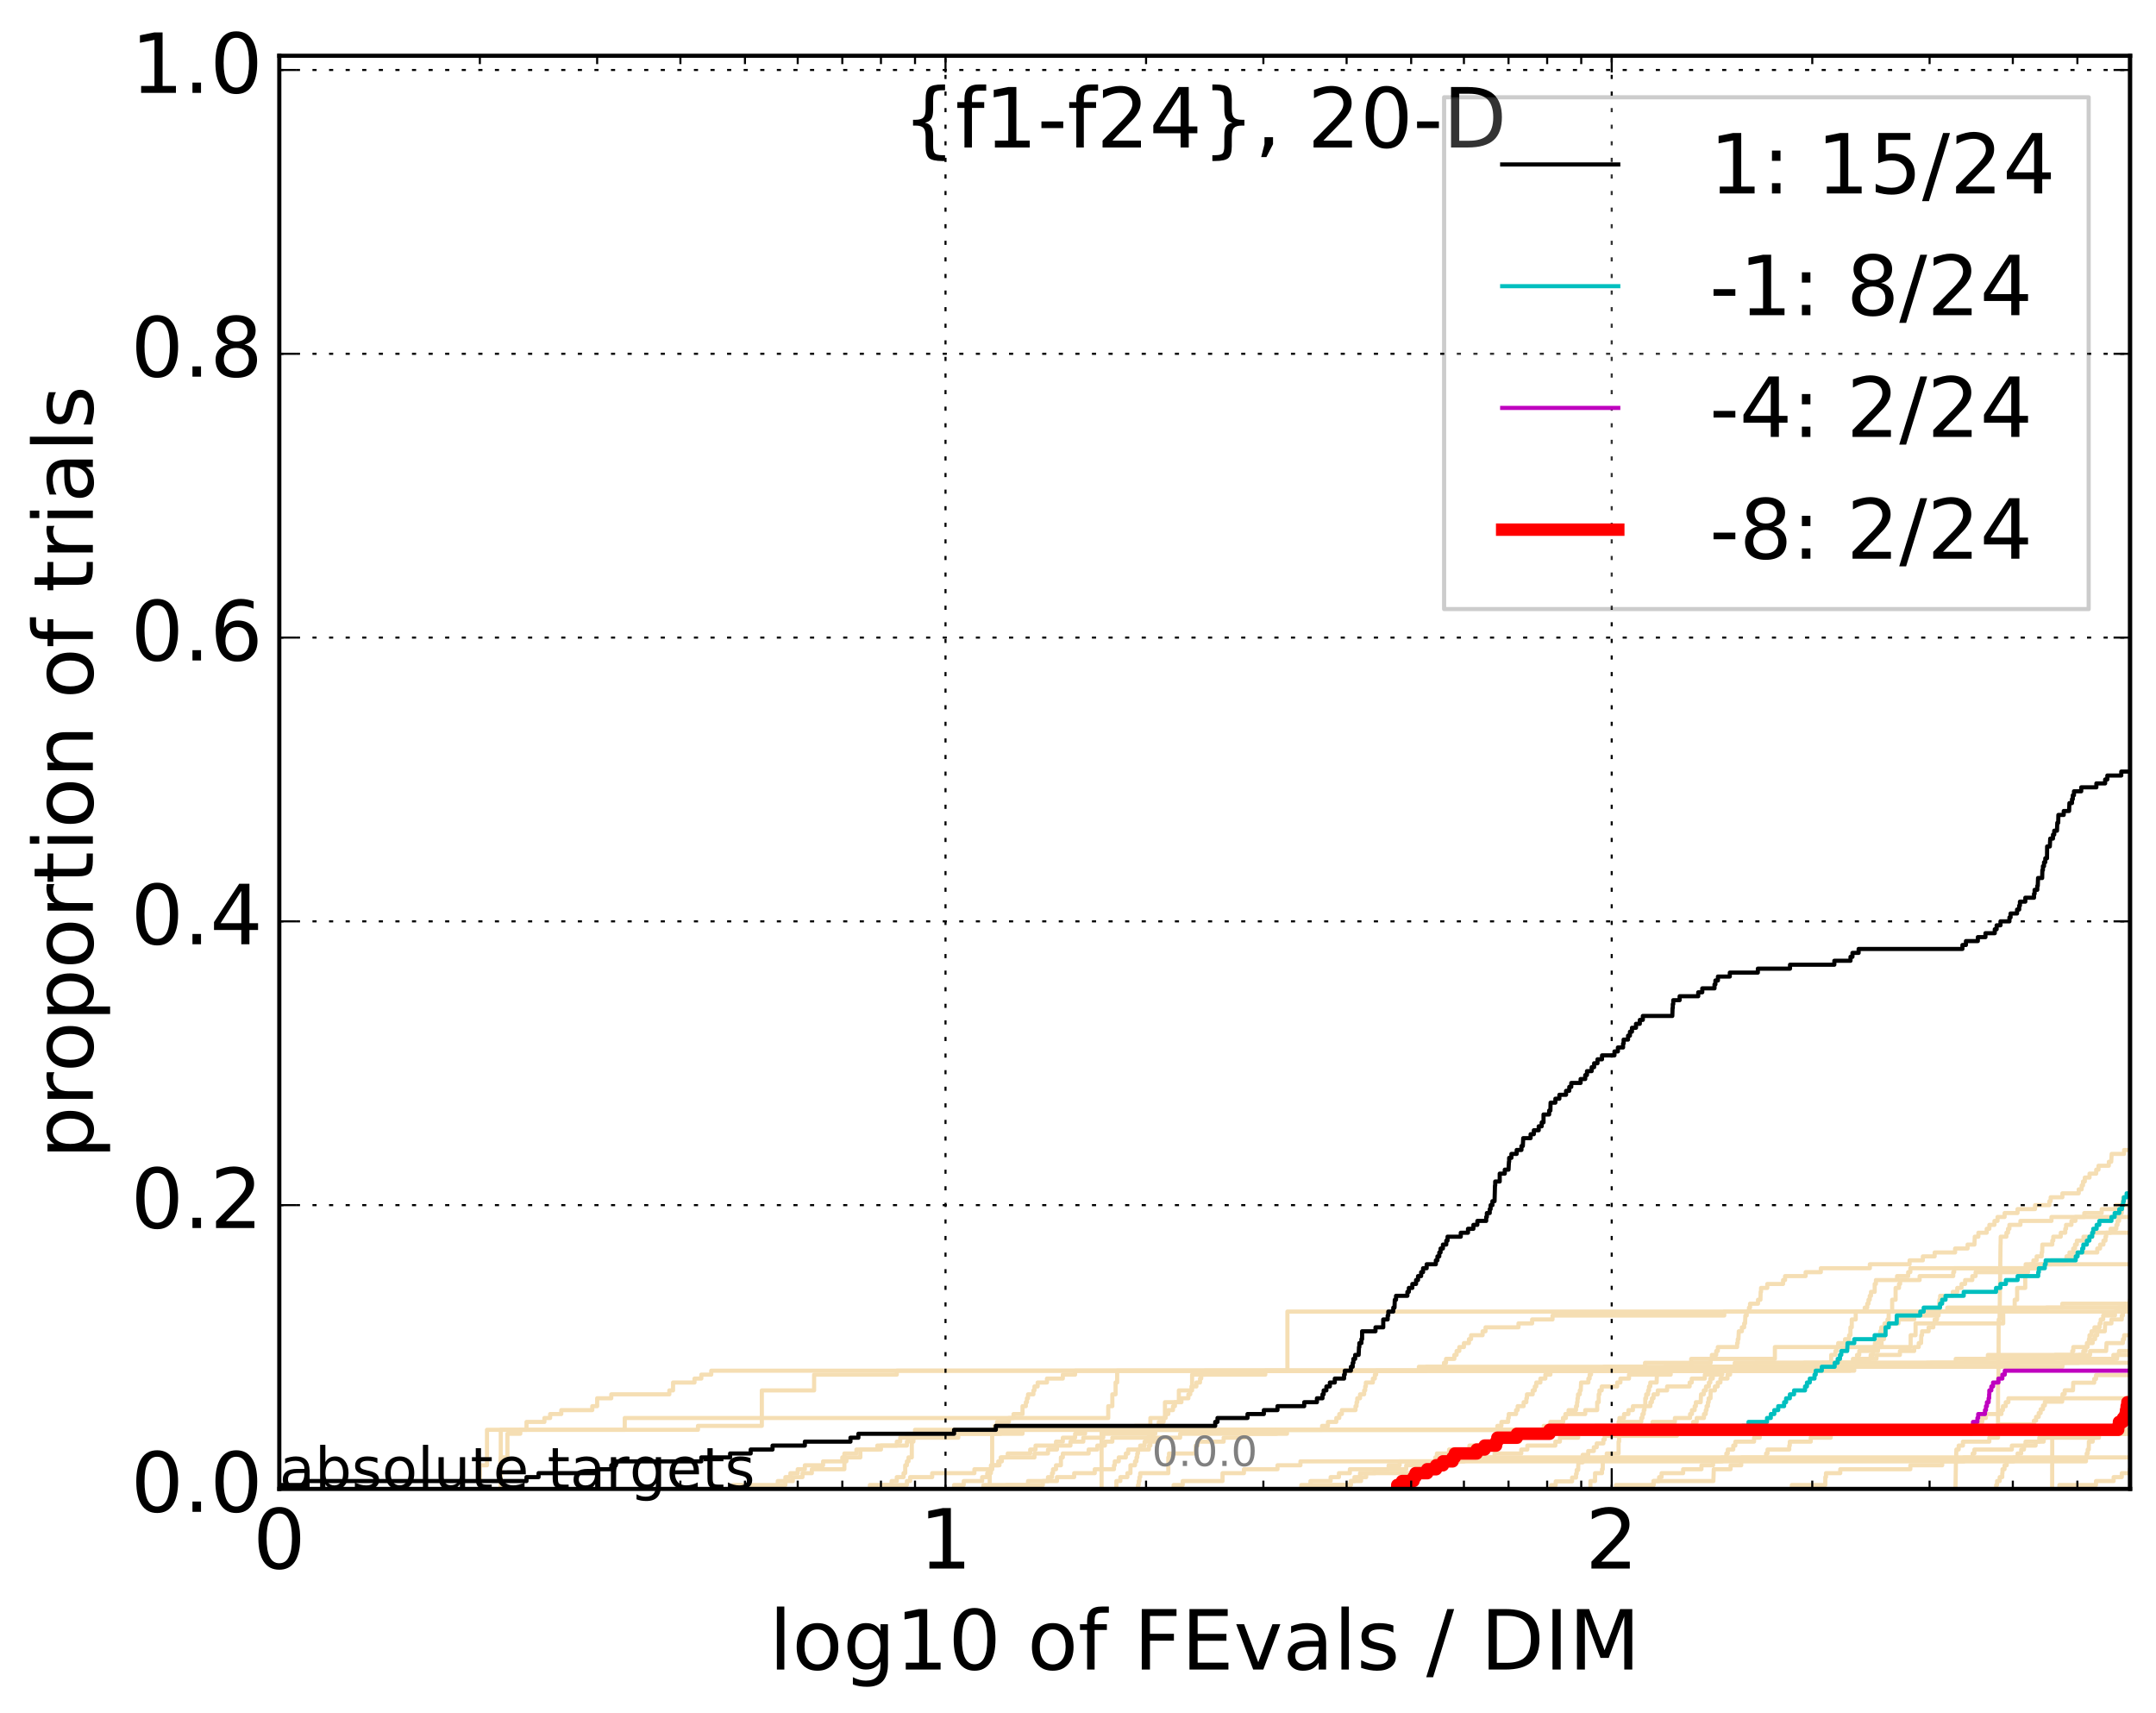 <?xml version="1.0" encoding="utf-8" standalone="no"?>
<!DOCTYPE svg PUBLIC "-//W3C//DTD SVG 1.1//EN"
  "http://www.w3.org/Graphics/SVG/1.1/DTD/svg11.dtd">
<!-- Created with matplotlib (http://matplotlib.org/) -->
<svg height="413pt" version="1.1" viewBox="0 0 520 413" width="520pt" xmlns="http://www.w3.org/2000/svg" xmlns:xlink="http://www.w3.org/1999/xlink">
 <defs>
  <style type="text/css">
*{stroke-linecap:butt;stroke-linejoin:round;stroke-miterlimit:100000;}
  </style>
 </defs>
 <g id="figure_1">
  <g id="patch_1">
   <path d="M 0 413.969 
L 520.962 413.969 
L 520.962 0 
L 0 0 
z
" style="fill:#ffffff;"/>
  </g>
  <g id="axes_1">
   <g id="patch_2">
    <path d="M 67.362 359.056 
L 513.763 359.056 
L 513.763 13.456 
L 67.362 13.456 
z
" style="fill:#ffffff;"/>
   </g>
   <g id="line2d_1">
    <path clip-path="url(#pbd20ad9fe4)" d="M 265.687 359.056 
L 265.687 358.106 
L 265.687 358.106 
L 265.687 358.106 
L 265.687 357.155 
L 265.687 357.155 
L 265.687 357.155 
L 265.687 356.205 
L 265.687 356.205 
L 265.687 356.205 
L 265.687 355.254 
L 265.687 355.254 
L 265.687 355.254 
L 265.687 354.304 
L 265.687 354.304 
L 265.687 354.304 
L 265.687 353.353 
L 265.687 353.353 
L 265.687 353.353 
L 265.687 352.403 
L 265.687 352.403 
L 265.687 352.403 
L 265.687 351.452 
L 265.687 351.452 
L 265.687 351.452 
L 265.687 350.502 
L 265.687 350.502 
L 265.687 350.502 
L 265.687 349.551 
L 265.687 349.551 
L 265.687 349.551 
L 265.687 348.601 
L 265.687 348.601 
L 265.687 348.601 
L 265.687 347.65 
L 265.687 347.65 
L 265.687 347.65 
L 265.687 346.7 
L 265.687 346.7 
L 265.687 346.7 
L 265.687 345.749 
L 265.687 345.749 
L 265.687 345.749 
L 265.687 344.799 
L 273.748 344.799 
L 273.748 343.848 
L 277.454 343.848 
L 277.454 341.947 
L 280.973 341.947 
L 280.973 338.145 
L 284.324 338.145 
L 284.324 335.294 
L 287.52 335.294 
L 287.52 331.492 
L 290.577 331.492 
L 290.577 330.541 
L 434.049 330.541 
L 434.049 329.591 
L 439.566 329.591 
L 439.566 328.641 
L 441.656 328.641 
L 441.656 326.74 
L 442.678 326.74 
L 442.678 325.789 
L 443.015 325.789 
L 443.015 324.839 
L 443.351 324.839 
L 443.351 323.888 
L 445.006 323.888 
L 445.006 322.938 
L 445.98 322.938 
L 445.98 321.987 
L 446.302 321.987 
L 446.302 320.086 
L 446.623 320.086 
L 446.623 318.185 
L 447.575 318.185 
L 447.575 316.284 
L 449.748 316.284 
L 449.748 315.334 
L 450.356 315.334 
L 450.356 314.383 
L 450.659 314.383 
L 450.659 313.433 
L 450.96 313.433 
L 450.96 312.482 
L 451.259 312.482 
L 451.259 311.532 
L 452.151 311.532 
L 452.151 309.631 
L 452.446 309.631 
L 452.446 308.68 
L 457.547 308.68 
L 457.547 307.73 
L 460.228 307.73 
L 460.228 306.779 
L 460.752 306.779 
L 460.752 305.829 
L 492.664 305.829 
L 492.664 304.878 
L 497.914 304.878 
L 497.914 303.928 
L 498.416 303.928 
L 498.416 302.977 
L 499.129 302.977 
L 499.129 302.027 
L 500.027 302.027 
L 500.027 301.076 
L 500.472 301.076 
L 500.472 300.126 
L 500.914 300.126 
L 500.914 299.175 
L 502.51 299.175 
L 502.51 298.225 
L 504.63 298.225 
L 504.63 297.274 
L 518.392 297.274 
L 518.392 296.324 
L 521.962 296.324 
L 521.962 296.324 
" style="fill:none;stroke:#f5deb3;stroke-linecap:square;"/>
   </g>
   <g id="line2d_2">
    <path clip-path="url(#pbd20ad9fe4)" d="M 494.962 359.056 
L 494.962 356.205 
L 494.962 356.205 
L 494.962 353.353 
L 494.97 353.353 
L 494.97 350.502 
L 494.97 350.502 
L 494.97 347.65 
L 494.97 347.65 
L 494.97 344.799 
L 521.962 344.799 
" style="fill:none;stroke:#f5deb3;stroke-linecap:square;"/>
   </g>
   <g id="line2d_3">
    <path clip-path="url(#pbd20ad9fe4)" d="M 238.702 359.056 
L 238.702 358.106 
L 238.702 358.106 
L 238.702 358.106 
L 238.702 357.155 
L 238.702 357.155 
L 238.702 357.155 
L 238.702 356.205 
L 238.702 356.205 
L 238.702 356.205 
L 238.702 355.254 
L 239.001 355.254 
L 239.001 354.304 
L 239.299 354.304 
L 239.299 345.749 
L 239.595 345.749 
L 239.595 344.799 
L 239.89 344.799 
L 239.89 343.848 
L 240.477 343.848 
L 240.477 342.898 
L 243.337 342.898 
L 243.337 341.947 
L 244.449 341.947 
L 244.449 340.997 
L 246.621 340.997 
L 246.621 339.096 
L 247.419 339.096 
L 247.419 338.145 
L 247.683 338.145 
L 247.683 337.195 
L 247.946 337.195 
L 247.946 336.244 
L 249.245 336.244 
L 249.245 335.294 
L 249.502 335.294 
L 249.502 334.343 
L 250.268 334.343 
L 250.268 333.393 
L 252.515 333.393 
L 252.515 332.442 
L 256.34 332.442 
L 256.34 331.492 
L 259.3 331.492 
L 259.3 330.541 
L 386.889 330.541 
L 386.889 329.591 
L 435.17 329.591 
L 435.17 328.641 
L 446.896 328.641 
L 446.896 327.69 
L 452.585 327.69 
L 452.585 326.74 
L 458.233 326.74 
L 458.233 325.789 
L 461.678 325.789 
L 461.678 324.839 
L 462.773 324.839 
L 462.773 323.888 
L 463.339 323.888 
L 463.387 321.987 
L 463.578 321.987 
L 463.578 321.037 
L 465.159 321.037 
L 465.159 320.086 
L 466.294 320.086 
L 466.294 319.136 
L 466.614 319.136 
L 466.614 318.185 
L 467.195 318.185 
L 467.195 317.235 
L 467.557 317.235 
L 467.647 315.334 
L 467.703 315.334 
L 467.759 313.433 
L 467.939 313.433 
L 467.939 312.482 
L 470.989 312.482 
L 470.989 311.532 
L 472.064 311.532 
L 472.064 310.581 
L 473.093 310.581 
L 473.093 309.631 
L 473.962 309.631 
L 473.962 308.68 
L 475.699 308.68 
L 475.699 307.73 
L 476.488 307.73 
L 476.488 306.779 
L 489.138 306.779 
L 489.138 305.829 
L 489.764 305.829 
L 489.764 304.878 
L 490.433 304.878 
L 490.433 303.928 
L 491.217 303.928 
L 491.217 302.977 
L 492.427 302.977 
L 492.427 302.027 
L 492.546 302.027 
L 492.593 300.126 
L 494.985 300.126 
L 494.985 299.175 
L 495.221 299.175 
L 495.221 298.225 
L 497.025 298.225 
L 497.025 297.274 
L 498.111 297.274 
L 498.111 296.324 
L 498.307 296.324 
L 498.307 295.373 
L 499.608 295.373 
L 499.608 294.423 
L 500.563 294.423 
L 500.563 293.472 
L 502.701 293.472 
L 502.701 292.522 
L 506.899 292.522 
L 506.899 291.571 
L 510.293 291.571 
L 510.293 290.621 
L 521.962 290.621 
L 521.962 290.621 
" style="fill:none;stroke:#f5deb3;stroke-linecap:square;"/>
   </g>
   <g id="line2d_4">
    <path clip-path="url(#pbd20ad9fe4)" d="M 188.203 359.056 
L 188.203 358.106 
L 189.428 358.106 
L 189.428 357.155 
L 191.225 357.155 
L 191.225 356.205 
L 193.551 356.205 
L 193.551 355.254 
L 195.802 355.254 
L 195.802 354.304 
L 203.652 354.304 
L 203.652 352.403 
L 204.145 352.403 
L 204.145 351.452 
L 207.503 351.452 
L 207.503 349.551 
L 211.595 349.551 
L 211.595 348.601 
L 216.292 348.601 
L 216.292 347.65 
L 217.113 347.65 
L 217.113 346.7 
L 218.727 346.7 
L 218.727 345.749 
L 246.621 345.749 
L 246.621 344.799 
L 373.417 344.799 
L 373.417 343.848 
L 376.56 343.848 
L 376.56 342.898 
L 377.016 342.898 
L 377.016 341.947 
L 377.55 341.947 
L 377.55 340.997 
L 378.324 340.997 
L 378.324 340.046 
L 380.123 340.046 
L 380.123 339.096 
L 380.36 339.096 
L 380.36 338.145 
L 380.477 338.145 
L 380.477 337.195 
L 380.595 337.195 
L 380.595 336.244 
L 381.025 336.244 
L 381.025 335.294 
L 381.258 335.294 
L 381.336 333.393 
L 383.098 333.393 
L 383.098 332.442 
L 383.4 332.442 
L 383.4 331.492 
L 383.738 331.492 
L 383.738 330.541 
L 447.214 330.541 
L 447.214 329.591 
L 464.75 329.591 
L 464.75 328.641 
L 474.127 328.641 
L 474.127 327.69 
L 509.716 327.69 
L 509.716 326.74 
L 515.904 326.74 
L 515.904 325.789 
L 521.962 325.789 
L 521.962 325.789 
" style="fill:none;stroke:#f5deb3;stroke-linecap:square;"/>
   </g>
   <g id="line2d_5">
    <path clip-path="url(#pbd20ad9fe4)" d="M 316.063 359.056 
L 316.063 358.106 
L 316.063 358.106 
L 316.063 358.106 
L 316.063 357.155 
L 320.93 357.155 
L 320.93 356.205 
L 322.929 356.205 
L 322.929 355.254 
L 325.566 355.254 
L 325.566 354.304 
L 339.161 354.304 
L 339.161 353.353 
L 346.114 353.353 
L 346.179 351.452 
L 346.563 351.452 
L 346.563 350.502 
L 349.501 350.502 
L 349.501 349.551 
L 354.405 349.551 
L 354.405 348.601 
L 361.248 348.601 
L 361.248 347.65 
L 366.478 347.65 
L 366.478 346.7 
L 367.004 346.7 
L 367.004 345.749 
L 372.542 345.749 
L 372.542 344.799 
L 384.853 344.799 
L 384.853 343.848 
L 390.382 343.848 
L 390.382 342.898 
L 395.853 342.898 
L 395.853 341.947 
L 396.136 341.947 
L 396.136 340.997 
L 396.449 340.997 
L 396.449 340.046 
L 396.636 340.046 
L 396.636 339.096 
L 396.822 339.096 
L 396.822 337.195 
L 397.04 337.195 
L 397.04 336.244 
L 397.503 336.244 
L 397.503 335.294 
L 397.718 335.294 
L 397.718 334.343 
L 398.024 334.343 
L 398.024 333.393 
L 399.564 333.393 
L 399.624 331.492 
L 400.218 331.492 
L 400.218 330.541 
L 401.479 330.541 
L 401.479 329.591 
L 465.648 329.591 
L 465.648 328.641 
L 471.694 328.641 
L 471.694 327.69 
L 479.45 327.69 
L 479.45 326.74 
L 504.098 326.74 
L 504.098 325.789 
L 507.975 325.789 
L 508.07 323.888 
L 512.014 323.888 
L 512.014 322.938 
L 512.323 322.938 
L 512.323 321.987 
L 515.196 321.987 
L 515.196 321.037 
L 515.955 321.037 
L 515.955 320.086 
L 519.047 320.086 
L 519.047 319.136 
L 519.803 319.136 
L 519.803 318.185 
L 519.915 318.185 
L 520 316.284 
L 520.461 316.284 
L 520.461 315.334 
L 521.066 315.334 
L 521.15 313.433 
L 521.572 313.433 
L 521.572 312.482 
L 521.962 312.482 
L 521.962 312.482 
" style="fill:none;stroke:#f5deb3;stroke-linecap:square;"/>
   </g>
   <g id="line2d_6"/>
   <g id="line2d_7">
    <path clip-path="url(#pbd20ad9fe4)" d="M 237.189 359.056 
L 237.189 358.106 
L 251.525 358.106 
L 251.525 357.155 
L 252.76 357.155 
L 252.76 356.205 
L 253.733 356.205 
L 253.733 355.254 
L 253.974 355.254 
L 253.974 354.304 
L 254.692 354.304 
L 254.692 353.353 
L 255.873 353.353 
L 255.873 351.452 
L 256.34 351.452 
L 256.34 350.502 
L 262.567 350.502 
L 262.567 349.551 
L 264.662 349.551 
L 264.662 348.601 
L 266.496 348.601 
L 266.496 347.65 
L 268.283 347.65 
L 268.283 346.7 
L 278.138 346.7 
L 278.138 344.799 
L 396.636 344.799 
L 396.636 343.848 
L 408.365 343.848 
L 408.365 342.898 
L 409.229 342.898 
L 409.229 341.947 
L 410.975 341.947 
L 410.975 340.997 
L 411.405 340.997 
L 411.405 340.046 
L 411.607 340.046 
L 411.607 339.096 
L 411.933 339.096 
L 411.933 338.145 
L 412.108 338.145 
L 412.108 337.195 
L 412.556 337.195 
L 412.58 335.294 
L 413.614 335.294 
L 413.614 334.343 
L 414.294 334.343 
L 414.294 333.393 
L 414.944 333.393 
L 414.944 332.442 
L 416.649 332.442 
L 416.649 331.492 
L 417.277 331.492 
L 417.277 330.541 
L 417.601 330.541 
L 417.601 329.591 
L 497.438 329.591 
L 497.438 328.641 
L 498.213 328.641 
L 498.213 327.69 
L 501.464 327.69 
L 501.464 326.74 
L 502.462 326.74 
L 502.462 325.789 
L 503.021 325.789 
L 503.021 324.839 
L 503.501 324.839 
L 503.501 323.888 
L 504.723 323.888 
L 504.723 322.938 
L 505.309 322.938 
L 505.309 321.987 
L 505.826 321.987 
L 505.826 321.037 
L 507.646 321.037 
L 507.748 319.136 
L 509.253 319.136 
L 509.253 318.185 
L 511.751 318.185 
L 511.751 317.235 
L 512.026 317.235 
L 512.026 316.284 
L 515.298 316.284 
L 515.298 315.334 
L 521.962 315.334 
L 521.962 315.334 
" style="fill:none;stroke:#f5deb3;stroke-linecap:square;"/>
   </g>
   <g id="line2d_8">
    <path clip-path="url(#pbd20ad9fe4)" d="M 516.767 359.056 
L 516.767 358.106 
L 518.939 358.106 
L 518.944 356.205 
L 519.327 356.205 
L 519.327 355.254 
L 521.707 355.254 
L 521.707 354.304 
L 521.962 354.304 
L 521.962 354.304 
" style="fill:none;stroke:#f5deb3;stroke-linecap:square;"/>
   </g>
   <g id="line2d_9">
    <path clip-path="url(#pbd20ad9fe4)" d="M 230.108 359.056 
L 230.108 358.106 
L 232.439 358.106 
L 232.439 357.155 
L 236.882 357.155 
L 236.882 356.205 
L 238.101 356.205 
L 238.101 355.254 
L 238.402 355.254 
L 238.402 354.304 
L 239.299 354.304 
L 239.299 353.353 
L 241.058 353.353 
L 241.058 352.403 
L 241.347 352.403 
L 241.347 351.452 
L 243.056 351.452 
L 243.056 350.502 
L 248.468 350.502 
L 248.468 349.551 
L 249.758 349.551 
L 249.758 348.601 
L 254.692 348.601 
L 254.692 347.65 
L 256.34 347.65 
L 256.34 346.7 
L 259.3 346.7 
L 259.3 345.749 
L 261.71 345.749 
L 261.71 344.799 
L 396.324 344.799 
L 396.324 343.848 
L 398.571 343.848 
L 398.571 342.898 
L 403.963 342.898 
L 403.963 341.947 
L 407.624 341.947 
L 407.624 340.997 
L 408.075 340.997 
L 408.075 340.046 
L 408.733 340.046 
L 408.733 339.096 
L 409.02 339.096 
L 409.02 338.145 
L 410.185 338.145 
L 410.262 336.244 
L 410.925 336.244 
L 410.925 335.294 
L 411.456 335.294 
L 411.456 334.343 
L 412.158 334.343 
L 412.158 333.393 
L 412.506 333.393 
L 412.506 332.442 
L 413.099 332.442 
L 413.099 331.492 
L 414.004 331.492 
L 414.101 329.591 
L 418.404 329.591 
L 418.404 328.641 
L 485.772 328.641 
L 485.772 327.69 
L 495.705 327.69 
L 495.705 326.74 
L 499.807 326.74 
L 499.807 325.789 
L 500.056 325.789 
L 500.056 324.839 
L 503.332 324.839 
L 503.332 323.888 
L 503.817 323.888 
L 503.817 322.938 
L 503.957 322.938 
L 503.957 321.987 
L 504.451 321.987 
L 504.451 321.037 
L 505.152 321.037 
L 505.152 320.086 
L 506.404 320.086 
L 506.404 319.136 
L 506.662 319.136 
L 506.662 318.185 
L 507.258 318.185 
L 507.258 317.235 
L 510.103 317.235 
L 510.103 316.284 
L 510.811 316.284 
L 510.811 315.334 
L 512.572 315.334 
L 512.572 314.383 
L 516.522 314.383 
L 516.522 313.433 
L 518.13 313.433 
L 518.13 312.482 
L 521.962 312.482 
L 521.962 312.482 
" style="fill:none;stroke:#f5deb3;stroke-linecap:square;"/>
   </g>
   <g id="line2d_10">
    <path clip-path="url(#pbd20ad9fe4)" d="M 283.066 359.056 
L 283.066 358.106 
L 285.252 358.106 
L 285.252 357.155 
L 294.858 357.155 
L 294.858 355.254 
L 300.02 355.254 
L 300.02 354.304 
L 308.115 354.304 
L 308.115 353.353 
L 313.649 353.353 
L 313.649 352.403 
L 503.109 352.403 
L 503.109 351.452 
L 503.278 351.452 
L 503.278 350.502 
L 503.528 350.502 
L 503.528 349.551 
L 503.79 349.551 
L 503.81 347.65 
L 504.736 347.65 
L 504.736 346.7 
L 505.513 346.7 
L 505.513 345.749 
L 521.962 345.749 
L 521.962 345.749 
" style="fill:none;stroke:#f5deb3;stroke-linecap:square;"/>
   </g>
   <g id="line2d_11">
    <path clip-path="url(#pbd20ad9fe4)" d="M 176.826 359.056 
L 176.826 358.106 
L 187.583 358.106 
L 187.583 357.155 
L 189.428 357.155 
L 189.428 356.205 
L 190.631 356.205 
L 190.631 355.254 
L 192.398 355.254 
L 192.398 354.304 
L 194.121 354.304 
L 194.121 353.353 
L 198.518 353.353 
L 198.518 352.403 
L 203.155 352.403 
L 203.155 351.452 
L 203.652 351.452 
L 203.652 350.502 
L 206.56 350.502 
L 206.56 349.551 
L 212.473 349.551 
L 212.473 348.601 
L 218.727 348.601 
L 218.727 347.65 
L 219.124 347.65 
L 219.124 346.7 
L 231.117 346.7 
L 231.117 345.749 
L 241.347 345.749 
L 241.347 344.799 
L 361.144 344.799 
L 361.144 343.848 
L 362.122 343.848 
L 362.122 342.898 
L 363.738 342.898 
L 363.738 341.947 
L 363.887 341.947 
L 363.887 340.997 
L 365.658 340.997 
L 365.658 340.046 
L 366.045 340.046 
L 366.045 339.096 
L 367.479 339.096 
L 367.479 338.145 
L 368.138 338.145 
L 368.138 337.195 
L 368.279 337.195 
L 368.279 336.244 
L 369.668 336.244 
L 369.668 335.294 
L 370.17 335.294 
L 370.17 334.343 
L 370.534 334.343 
L 370.534 333.393 
L 371.523 333.393 
L 371.523 332.442 
L 372.718 332.442 
L 372.718 331.492 
L 373.936 331.492 
L 373.936 330.541 
L 446.211 330.541 
L 446.211 329.591 
L 486.524 329.591 
L 486.524 328.641 
L 514.784 328.641 
L 514.784 327.69 
L 520.35 327.69 
L 520.35 326.74 
L 521.962 326.74 
L 521.962 326.74 
" style="fill:none;stroke:#f5deb3;stroke-linecap:square;"/>
   </g>
   <g id="line2d_12">
    <path clip-path="url(#pbd20ad9fe4)" d="M 120.78 359.056 
L 120.78 358.106 
L 120.78 358.106 
L 120.78 358.106 
L 120.78 357.155 
L 120.78 357.155 
L 120.78 357.155 
L 120.78 356.205 
L 120.78 356.205 
L 120.78 356.205 
L 120.78 355.254 
L 120.78 355.254 
L 120.78 355.254 
L 120.78 354.304 
L 120.78 354.304 
L 120.78 354.304 
L 120.78 353.353 
L 120.78 353.353 
L 120.78 353.353 
L 120.78 352.403 
L 120.78 352.403 
L 120.78 352.403 
L 120.78 351.452 
L 120.78 351.452 
L 120.78 351.452 
L 120.78 350.502 
L 120.78 350.502 
L 120.78 350.502 
L 120.78 349.551 
L 120.78 349.551 
L 120.78 349.551 
L 120.78 348.601 
L 120.78 348.601 
L 120.78 348.601 
L 120.78 347.65 
L 120.78 347.65 
L 120.78 347.65 
L 120.78 346.7 
L 120.78 346.7 
L 120.78 346.7 
L 120.78 345.749 
L 120.78 345.749 
L 120.78 345.749 
L 120.78 344.799 
L 168.334 344.799 
L 168.334 343.848 
L 183.741 343.848 
L 183.741 335.294 
L 196.354 335.294 
L 196.354 331.492 
L 216.292 331.492 
L 216.292 330.541 
L 439.464 330.541 
L 439.464 329.591 
L 448.113 329.591 
L 448.113 328.641 
L 448.426 328.641 
L 448.426 327.69 
L 451.174 327.69 
L 451.174 326.74 
L 451.77 326.74 
L 451.77 325.789 
L 452.948 325.789 
L 452.948 324.839 
L 453.818 324.839 
L 453.818 322.938 
L 454.392 322.938 
L 454.392 321.037 
L 454.678 321.037 
L 454.678 320.086 
L 454.962 320.086 
L 454.962 319.136 
L 455.245 319.136 
L 455.245 318.185 
L 455.527 318.185 
L 455.527 316.284 
L 456.366 316.284 
L 456.366 313.433 
L 457.195 313.433 
L 457.195 310.581 
L 458.014 310.581 
L 458.014 309.631 
L 458.285 309.631 
L 458.285 308.68 
L 462.99 308.68 
L 462.99 307.73 
L 471.096 307.73 
L 471.096 306.779 
L 471.321 306.779 
L 471.321 305.829 
L 492.285 305.829 
L 492.285 304.878 
L 494.734 304.878 
L 494.734 303.928 
L 498.633 303.928 
L 498.633 302.977 
L 500.872 302.977 
L 500.872 302.027 
L 505.833 302.027 
L 505.833 301.076 
L 506.513 301.076 
L 506.513 300.126 
L 507.322 300.126 
L 507.322 299.175 
L 507.817 299.175 
L 507.817 298.225 
L 507.982 298.225 
L 507.982 297.274 
L 509.041 297.274 
L 509.041 296.324 
L 510.44 296.324 
L 510.44 295.373 
L 510.72 295.373 
L 510.72 294.423 
L 511.101 294.423 
L 511.101 293.472 
L 511.457 293.472 
L 511.457 292.522 
L 511.733 292.522 
L 511.733 291.571 
L 511.858 291.571 
L 511.858 290.621 
L 511.984 290.621 
L 511.984 289.67 
L 512.109 289.67 
L 512.109 288.72 
L 516.589 288.72 
L 516.589 287.769 
L 521.962 287.769 
L 521.962 287.769 
" style="fill:none;stroke:#f5deb3;stroke-linecap:square;"/>
   </g>
   <g id="line2d_13">
    <path clip-path="url(#pbd20ad9fe4)" d="M 383.588 359.056 
L 383.588 358.106 
L 383.588 358.106 
L 383.588 357.155 
L 384.706 357.155 
L 384.706 356.205 
L 384.706 356.205 
L 384.706 355.254 
L 386.386 355.254 
L 386.386 354.304 
L 386.566 354.304 
L 386.566 353.353 
L 386.566 353.353 
L 386.566 352.403 
L 386.566 352.403 
L 386.566 351.452 
L 387.531 351.452 
L 387.531 350.502 
L 390.382 350.502 
L 390.382 349.551 
L 390.382 349.551 
L 390.382 348.601 
L 390.382 348.601 
L 390.382 347.65 
L 390.518 347.65 
L 390.518 346.7 
L 390.518 346.7 
L 390.518 345.749 
L 390.518 345.749 
L 390.518 344.799 
L 390.518 344.799 
L 390.518 344.799 
L 513.763 344.799 
" style="fill:none;stroke:#f5deb3;stroke-linecap:square;"/>
   </g>
   <g id="line2d_14">
    <path clip-path="url(#pbd20ad9fe4)" d="M 212.908 359.056 
L 212.908 358.106 
L 215.042 358.106 
L 215.042 357.155 
L 216.292 357.155 
L 216.292 356.205 
L 217.924 356.205 
L 217.924 355.254 
L 218.327 355.254 
L 218.327 353.353 
L 218.727 353.353 
L 218.727 352.403 
L 219.124 352.403 
L 219.124 351.452 
L 219.913 351.452 
L 219.913 347.65 
L 220.304 347.65 
L 220.304 346.7 
L 220.692 346.7 
L 220.692 344.799 
L 318.872 344.799 
L 318.872 343.848 
L 320.282 343.848 
L 320.282 342.898 
L 322.299 342.898 
L 322.299 341.947 
L 323.019 341.947 
L 323.019 340.997 
L 323.642 340.997 
L 323.642 340.046 
L 326.933 340.046 
L 326.933 339.096 
L 327.186 339.096 
L 327.186 338.145 
L 327.354 338.145 
L 327.354 337.195 
L 328.024 337.195 
L 328.024 336.244 
L 329.016 336.244 
L 329.016 335.294 
L 329.262 335.294 
L 329.262 334.343 
L 329.425 334.343 
L 329.425 333.393 
L 331.118 333.393 
L 331.118 332.442 
L 331.595 332.442 
L 331.595 331.492 
L 331.911 331.492 
L 331.911 330.541 
L 344.093 330.541 
L 344.093 329.591 
L 348.266 329.591 
L 348.266 328.641 
L 348.762 328.641 
L 348.762 327.69 
L 350.774 327.69 
L 350.774 326.74 
L 351.313 326.74 
L 351.313 325.789 
L 351.966 325.789 
L 351.966 324.839 
L 353.08 324.839 
L 353.08 323.888 
L 354.291 323.888 
L 354.291 322.938 
L 354.803 322.938 
L 354.803 321.987 
L 357.584 321.987 
L 357.584 321.037 
L 358.289 321.037 
L 358.289 320.086 
L 366.238 320.086 
L 366.238 319.136 
L 369.53 319.136 
L 369.53 318.185 
L 374.452 318.185 
L 374.452 317.235 
L 415.873 317.235 
L 415.873 316.284 
L 469.656 316.284 
L 469.656 315.334 
L 497.394 315.334 
L 497.394 314.383 
L 513.722 314.383 
L 513.722 313.433 
L 519.707 313.433 
L 519.707 312.482 
L 521.962 312.482 
L 521.962 312.482 
" style="fill:none;stroke:#f5deb3;stroke-linecap:square;"/>
   </g>
   <g id="line2d_15"/>
   <g id="line2d_16">
    <path clip-path="url(#pbd20ad9fe4)" d="M 398.268 359.056 
L 398.268 358.106 
L 398.844 358.106 
L 398.844 357.155 
L 400.159 357.155 
L 400.159 356.205 
L 400.749 356.205 
L 400.749 355.254 
L 405.954 355.254 
L 405.954 354.304 
L 410.364 354.304 
L 410.364 353.353 
L 413.173 353.353 
L 413.173 352.403 
L 415.327 352.403 
L 415.327 351.452 
L 416.368 351.452 
L 416.368 350.502 
L 416.719 350.502 
L 416.719 349.551 
L 418.038 349.551 
L 418.038 348.601 
L 418.541 348.601 
L 418.541 347.65 
L 423.057 347.65 
L 423.057 346.7 
L 424.43 346.7 
L 424.43 345.749 
L 438.205 345.749 
L 438.205 344.799 
L 516.197 344.799 
L 516.197 343.848 
L 517.09 343.848 
L 517.09 342.898 
L 521.202 342.898 
L 521.202 341.947 
L 521.962 341.947 
L 521.962 341.947 
" style="fill:none;stroke:#f5deb3;stroke-linecap:square;"/>
   </g>
   <g id="line2d_17">
    <path clip-path="url(#pbd20ad9fe4)" d="M 432.164 359.056 
L 432.164 358.106 
L 440.236 358.106 
L 440.236 356.205 
L 440.402 356.205 
L 440.402 355.254 
L 443.844 355.254 
L 443.844 354.304 
L 460.752 354.304 
L 460.752 353.353 
L 468.431 353.353 
L 468.431 352.403 
L 473.674 352.403 
L 473.674 351.452 
L 475.78 351.452 
L 475.78 350.502 
L 476.199 350.502 
L 476.199 349.551 
L 485.232 349.551 
L 485.232 348.601 
L 488.531 348.601 
L 488.531 347.65 
L 492.899 347.65 
L 492.899 346.7 
L 506.242 346.7 
L 506.242 345.749 
L 512.607 345.749 
L 512.607 344.799 
L 521.962 344.799 
L 521.962 344.799 
" style="fill:none;stroke:#f5deb3;stroke-linecap:square;"/>
   </g>
   <g id="line2d_18">
    <path clip-path="url(#pbd20ad9fe4)" d="M 120.78 359.056 
L 120.78 358.106 
L 120.78 358.106 
L 120.78 358.106 
L 120.78 357.155 
L 120.78 357.155 
L 120.78 357.155 
L 120.78 356.205 
L 120.78 356.205 
L 120.78 356.205 
L 120.78 355.254 
L 120.78 355.254 
L 120.78 355.254 
L 120.78 354.304 
L 120.78 354.304 
L 120.78 354.304 
L 120.78 353.353 
L 120.78 353.353 
L 120.78 353.353 
L 120.78 352.403 
L 120.78 352.403 
L 120.78 352.403 
L 120.78 351.452 
L 122.384 351.452 
L 122.384 345.749 
L 125.486 345.749 
L 125.486 344.799 
L 126.987 344.799 
L 126.987 342.898 
L 131.304 342.898 
L 131.304 341.947 
L 132.686 341.947 
L 132.686 340.997 
L 135.371 340.997 
L 135.371 340.046 
L 142.855 340.046 
L 142.855 339.096 
L 144.027 339.096 
L 144.027 337.195 
L 147.432 337.195 
L 147.432 336.244 
L 161.436 336.244 
L 161.436 335.294 
L 162.336 335.294 
L 162.336 333.393 
L 167.508 333.393 
L 167.508 332.442 
L 169.15 332.442 
L 169.15 331.492 
L 171.543 331.492 
L 171.543 330.541 
L 342.216 330.541 
L 342.216 329.591 
L 396.76 329.591 
L 396.76 328.641 
L 412.605 328.641 
L 412.605 327.69 
L 412.877 327.69 
L 412.877 326.74 
L 413.931 326.74 
L 413.931 325.789 
L 414.319 325.789 
L 414.319 324.839 
L 418.972 324.839 
L 418.972 323.888 
L 419.13 323.888 
L 419.13 322.938 
L 419.288 322.938 
L 419.378 321.037 
L 420.116 321.037 
L 420.116 320.086 
L 420.67 320.086 
L 420.67 319.136 
L 420.89 319.136 
L 420.956 317.235 
L 421.285 317.235 
L 421.285 316.284 
L 421.83 316.284 
L 421.83 315.334 
L 422.09 315.334 
L 422.09 314.383 
L 424.011 314.383 
L 424.011 313.433 
L 424.597 313.433 
L 424.639 311.532 
L 424.743 311.532 
L 424.743 310.581 
L 426.247 310.581 
L 426.247 309.631 
L 430.055 309.631 
L 430.055 308.68 
L 430.535 308.68 
L 430.535 307.73 
L 435.492 307.73 
L 435.492 306.779 
L 439.16 306.779 
L 439.16 305.829 
L 450.988 305.829 
L 450.988 304.878 
L 460.565 304.878 
L 460.565 303.928 
L 463.769 303.928 
L 463.769 302.977 
L 466.614 302.977 
L 466.614 302.027 
L 471.545 302.027 
L 471.545 301.076 
L 474.556 301.076 
L 474.556 300.126 
L 476.209 300.126 
L 476.289 298.225 
L 477.159 298.225 
L 477.159 297.274 
L 479.173 297.274 
L 479.173 296.324 
L 479.81 296.324 
L 479.81 295.373 
L 481.038 295.373 
L 481.038 294.423 
L 481.778 294.423 
L 481.778 293.472 
L 483.486 293.472 
L 483.486 292.522 
L 486.601 292.522 
L 486.601 291.571 
L 490.83 291.571 
L 490.83 290.621 
L 494.289 290.621 
L 494.289 289.67 
L 494.596 289.67 
L 494.596 288.72 
L 497.423 288.72 
L 497.423 287.769 
L 501.36 287.769 
L 501.36 286.819 
L 502.065 286.819 
L 502.065 285.868 
L 502.394 285.868 
L 502.394 284.918 
L 502.831 284.918 
L 502.831 283.967 
L 503.971 283.967 
L 503.971 283.017 
L 505.578 283.017 
L 505.578 282.066 
L 506.132 282.066 
L 506.132 281.116 
L 508.623 281.116 
L 508.623 280.165 
L 509.197 280.165 
L 509.302 278.264 
L 512.305 278.264 
L 512.305 277.314 
L 518.239 277.314 
L 518.239 276.363 
L 520.951 276.363 
L 520.951 275.413 
L 521.962 275.413 
L 521.962 275.413 
" style="fill:none;stroke:#f5deb3;stroke-linecap:square;"/>
   </g>
   <g id="line2d_19">
    <path clip-path="url(#pbd20ad9fe4)" d="M 496.699 359.056 
L 496.699 358.106 
L 505.526 358.106 
L 505.526 357.155 
L 509.784 357.155 
L 509.784 356.205 
L 511.751 356.205 
L 511.751 355.254 
L 513.669 355.254 
L 513.669 354.304 
L 515.315 354.304 
L 515.315 353.353 
L 521.962 353.353 
" style="fill:none;stroke:#f5deb3;stroke-linecap:square;"/>
   </g>
   <g id="line2d_20">
    <path clip-path="url(#pbd20ad9fe4)" d="M 209.806 359.056 
L 209.806 358.106 
L 218.727 358.106 
L 218.727 357.155 
L 219.52 357.155 
L 219.52 356.205 
L 224.832 356.205 
L 224.832 355.254 
L 235.012 355.254 
L 235.012 354.304 
L 239.001 354.304 
L 239.001 353.353 
L 240.768 353.353 
L 240.768 352.403 
L 241.635 352.403 
L 241.635 351.452 
L 249.502 351.452 
L 249.502 350.502 
L 252.76 350.502 
L 252.76 349.551 
L 254.93 349.551 
L 254.93 348.601 
L 258.176 348.601 
L 258.176 347.65 
L 261.278 347.65 
L 261.278 346.7 
L 266.093 346.7 
L 266.093 345.749 
L 277.968 345.749 
L 277.968 344.799 
L 372.322 344.799 
L 372.322 343.848 
L 373.936 343.848 
L 373.936 342.898 
L 376.974 342.898 
L 376.974 341.947 
L 377.673 341.947 
L 377.673 340.997 
L 382.337 340.997 
L 382.337 340.046 
L 385.221 340.046 
L 385.221 338.145 
L 385.587 338.145 
L 385.587 336.244 
L 385.769 336.244 
L 385.769 335.294 
L 386.313 335.294 
L 386.313 334.343 
L 390.041 334.343 
L 390.041 333.393 
L 390.824 333.393 
L 390.824 332.442 
L 392.892 332.442 
L 392.892 331.492 
L 402.946 331.492 
L 402.946 330.541 
L 411.858 330.541 
L 411.858 329.591 
L 423.461 329.591 
L 423.461 328.641 
L 501.346 328.641 
L 501.346 327.69 
L 510.61 327.69 
L 510.61 326.74 
L 511.083 326.74 
L 511.083 325.789 
L 514.543 325.789 
L 514.543 324.839 
L 516.661 324.839 
L 516.661 323.888 
L 521.962 323.888 
L 521.962 323.888 
" style="fill:none;stroke:#f5deb3;stroke-linecap:square;"/>
   </g>
   <g id="line2d_21">
    <path clip-path="url(#pbd20ad9fe4)" d="M 471.64 359.056 
L 471.64 358.106 
L 471.64 358.106 
L 471.64 358.106 
L 471.651 358.106 
L 471.747 352.403 
L 471.768 352.403 
L 471.853 349.551 
L 472.412 349.551 
L 472.412 348.601 
L 473.436 348.601 
L 473.436 347.65 
L 479.801 347.65 
L 479.801 346.7 
L 481.897 346.7 
L 481.907 332.442 
L 482.017 332.442 
L 482.053 318.185 
L 482.273 318.185 
L 482.382 309.631 
L 482.392 309.631 
L 482.501 300.126 
L 482.519 300.126 
L 482.546 298.225 
L 483.924 298.225 
L 483.924 297.274 
L 484.307 297.274 
L 484.307 296.324 
L 484.643 296.324 
L 484.643 295.373 
L 487.301 295.373 
L 487.301 294.423 
L 494.787 294.423 
L 494.787 293.472 
L 521.962 293.472 
L 521.962 293.472 
" style="fill:none;stroke:#f5deb3;stroke-linecap:square;"/>
   </g>
   <g id="line2d_22">
    <path clip-path="url(#pbd20ad9fe4)" d="M 242.774 359.056 
L 242.774 358.106 
L 247.946 358.106 
L 247.946 357.155 
L 254.93 357.155 
L 254.93 356.205 
L 259.077 356.205 
L 259.077 355.254 
L 264.04 355.254 
L 264.04 354.304 
L 268.674 354.304 
L 268.674 353.353 
L 268.869 353.353 
L 268.869 352.403 
L 269.834 352.403 
L 269.834 351.452 
L 271.538 351.452 
L 271.538 350.502 
L 272.097 350.502 
L 272.097 349.551 
L 277.109 349.551 
L 277.109 348.601 
L 277.454 348.601 
L 277.454 347.65 
L 278.647 347.65 
L 278.647 346.7 
L 284.634 346.7 
L 284.634 345.749 
L 307.893 345.749 
L 307.893 344.799 
L 378.121 344.799 
L 378.121 343.848 
L 390.586 343.848 
L 390.586 341.947 
L 391.699 341.947 
L 391.699 340.997 
L 392.761 340.997 
L 392.761 340.046 
L 393.839 340.046 
L 393.839 339.096 
L 398.054 339.096 
L 398.054 338.145 
L 398.42 338.145 
L 398.42 337.195 
L 398.813 337.195 
L 398.813 336.244 
L 399.833 336.244 
L 399.833 335.294 
L 402.087 335.294 
L 402.087 334.343 
L 407.517 334.343 
L 407.517 333.393 
L 408.022 333.393 
L 408.022 332.442 
L 411.178 332.442 
L 411.178 331.492 
L 415.398 331.492 
L 415.398 330.541 
L 437.757 330.541 
L 437.757 329.591 
L 440.85 329.591 
L 440.85 328.641 
L 447.38 328.641 
L 447.38 327.69 
L 447.89 327.69 
L 447.89 326.74 
L 448.426 326.74 
L 448.426 325.789 
L 451.756 325.789 
L 451.756 324.839 
L 452.207 324.839 
L 452.207 323.888 
L 453.114 323.888 
L 453.114 322.938 
L 453.336 322.938 
L 453.336 321.987 
L 453.474 321.987 
L 453.474 321.037 
L 453.736 321.037 
L 453.736 320.086 
L 454.528 320.086 
L 454.528 319.136 
L 457.885 319.136 
L 457.885 318.185 
L 461.69 318.185 
L 461.69 317.235 
L 466.546 317.235 
L 466.546 316.284 
L 521.962 316.284 
L 521.962 316.284 
" style="fill:none;stroke:#f5deb3;stroke-linecap:square;"/>
   </g>
   <g id="line2d_23">
    <path clip-path="url(#pbd20ad9fe4)" d="M 313.853 359.056 
L 313.853 358.106 
L 325.738 358.106 
L 325.738 357.155 
L 328.273 357.155 
L 328.273 356.205 
L 329.507 356.205 
L 329.507 355.254 
L 331.595 355.254 
L 331.595 354.304 
L 334.917 354.304 
L 334.917 353.353 
L 337.581 353.353 
L 337.581 352.403 
L 353.138 352.403 
L 353.138 351.452 
L 521.962 351.452 
" style="fill:none;stroke:#f5deb3;stroke-linecap:square;"/>
   </g>
   <g id="line2d_24">
    <path clip-path="url(#pbd20ad9fe4)" d="M 389.766 359.056 
L 389.766 358.106 
L 398.783 358.106 
L 398.783 357.155 
L 413.246 357.155 
L 413.345 354.304 
L 417.393 354.304 
L 417.393 353.353 
L 419.96 353.353 
L 419.96 352.403 
L 420.094 352.403 
L 420.094 351.452 
L 425.961 351.452 
L 425.961 350.502 
L 426.308 350.502 
L 426.308 349.551 
L 431.544 349.551 
L 431.544 348.601 
L 431.676 348.601 
L 431.676 347.65 
L 436.73 347.65 
L 436.73 346.7 
L 441.541 346.7 
L 441.607 344.799 
L 513.925 344.799 
L 513.925 343.848 
L 521.962 343.848 
L 521.962 343.848 
" style="fill:none;stroke:#f5deb3;stroke-linecap:square;"/>
   </g>
   <g id="line2d_25">
    <path clip-path="url(#pbd20ad9fe4)" d="M 321.572 359.056 
L 321.572 358.106 
L 325.824 358.106 
L 325.824 357.155 
L 326.678 357.155 
L 326.678 356.205 
L 328.024 356.205 
L 328.024 355.254 
L 343.828 355.254 
L 343.828 354.304 
L 345.598 354.304 
L 345.598 353.353 
L 345.986 353.353 
L 345.986 352.403 
L 350.955 352.403 
L 350.955 351.452 
L 360.467 351.452 
L 360.467 350.502 
L 366.909 350.502 
L 366.909 349.551 
L 368.372 349.551 
L 368.372 348.601 
L 375.134 348.601 
L 375.134 347.65 
L 376.227 347.65 
L 376.227 346.7 
L 380.634 346.7 
L 380.634 345.749 
L 475.519 345.749 
L 475.519 344.799 
L 521.962 344.799 
L 521.962 344.799 
" style="fill:none;stroke:#f5deb3;stroke-linecap:square;"/>
   </g>
   <g id="line2d_26">
    <path clip-path="url(#pbd20ad9fe4)" d="M 374.109 359.056 
L 374.109 358.141 
L 375.218 358.141 
L 375.218 357.227 
L 379.169 357.227 
L 379.169 356.312 
L 380.123 356.312 
L 380.123 355.397 
L 380.281 355.397 
L 380.281 354.482 
L 380.634 354.482 
L 380.674 352.652 
L 381.723 352.652 
L 381.723 350.822 
L 383.06 350.822 
L 383.06 349.907 
L 384.409 349.907 
L 384.409 348.992 
L 385.111 348.992 
L 385.111 348.077 
L 386.71 348.077 
L 386.71 347.162 
L 387.032 347.162 
L 387.032 346.248 
L 404.466 346.248 
L 404.466 345.333 
L 475.085 345.333 
L 475.085 344.418 
L 482.163 344.418 
L 482.163 343.503 
L 490.555 343.503 
L 490.555 342.588 
L 491.08 342.588 
L 491.08 341.673 
L 491.705 341.673 
L 491.705 340.758 
L 492.182 340.758 
L 492.182 339.843 
L 492.742 339.843 
L 492.742 338.928 
L 493.197 338.928 
L 493.197 338.013 
L 497.372 338.013 
L 497.453 336.183 
L 497.98 336.183 
L 497.98 335.269 
L 499.978 335.269 
L 500.034 333.439 
L 505.099 333.439 
L 505.099 332.524 
L 505.539 332.524 
L 505.539 331.609 
L 516.945 331.609 
L 516.945 330.694 
L 521.962 330.694 
L 521.962 330.694 
" style="fill:none;stroke:#f5deb3;stroke-linecap:square;"/>
   </g>
   <g id="line2d_27">
    <path clip-path="url(#pbd20ad9fe4)" d="M 481.455 359.056 
L 481.455 358.106 
L 481.668 358.106 
L 481.668 357.155 
L 482.3 357.155 
L 482.3 356.205 
L 482.918 356.205 
L 482.918 355.254 
L 482.973 355.254 
L 482.973 354.304 
L 483.468 354.304 
L 483.468 353.353 
L 483.996 353.353 
L 483.996 352.403 
L 485.677 352.403 
L 485.677 351.452 
L 486.618 351.452 
L 486.618 350.502 
L 487.488 350.502 
L 487.488 349.551 
L 488.154 349.551 
L 488.154 348.601 
L 490.959 348.601 
L 490.959 347.65 
L 491.857 347.65 
L 491.857 346.7 
L 493.54 346.7 
L 493.54 345.749 
L 515.786 345.749 
L 515.786 344.799 
L 515.786 344.799 
" style="fill:none;stroke:#f5deb3;stroke-linecap:square;"/>
   </g>
   <g id="line2d_28">
    <path clip-path="url(#pbd20ad9fe4)" d="M 274.469 359.056 
L 274.469 358.106 
L 274.648 358.106 
L 274.648 357.155 
L 274.827 357.155 
L 274.827 356.205 
L 275.005 356.205 
L 275.005 355.254 
L 281.786 355.254 
L 281.786 351.452 
L 281.947 351.452 
L 281.947 350.502 
L 288.407 350.502 
L 288.407 348.601 
L 288.847 348.601 
L 288.847 347.65 
L 295.125 347.65 
L 295.125 346.7 
L 300.144 346.7 
L 300.144 345.749 
L 310.403 345.749 
L 310.403 344.799 
L 472.675 344.799 
L 472.675 343.848 
L 476.378 343.848 
L 476.378 342.898 
L 478.096 342.898 
L 478.096 341.947 
L 478.973 341.947 
L 478.973 340.997 
L 482.719 340.997 
L 482.719 340.046 
L 483.081 340.046 
L 483.081 339.096 
L 483.755 339.096 
L 483.755 338.145 
L 484.395 338.145 
L 484.395 337.195 
L 516.281 337.195 
L 516.281 336.244 
L 516.505 336.244 
L 516.505 335.294 
L 516.673 335.294 
L 516.673 334.343 
L 516.829 334.343 
L 516.923 332.442 
L 517.873 332.442 
L 517.873 331.492 
L 518.321 331.492 
L 518.43 329.591 
L 518.457 329.591 
L 518.457 328.641 
L 519.321 328.641 
L 519.321 327.69 
L 519.439 327.69 
L 519.439 326.74 
L 520.35 326.74 
L 520.35 325.789 
L 521.145 325.789 
L 521.145 324.839 
L 521.52 324.839 
L 521.52 323.888 
L 521.873 323.888 
L 521.873 322.938 
L 521.962 322.938 
" style="fill:none;stroke:#f5deb3;stroke-linecap:square;"/>
   </g>
   <g id="line2d_29">
    <path clip-path="url(#pbd20ad9fe4)" d="M 115.733 359.056 
L 115.733 358.106 
L 115.733 358.106 
L 115.733 357.155 
L 115.733 357.155 
L 115.733 356.205 
L 115.733 356.205 
L 115.733 355.254 
L 115.733 355.254 
L 115.733 354.304 
L 115.733 354.304 
L 115.733 353.353 
L 117.456 353.353 
L 117.456 352.403 
L 117.456 352.403 
L 117.456 351.452 
L 117.456 351.452 
L 117.456 350.502 
L 117.456 350.502 
L 117.456 349.551 
L 117.456 349.551 
L 117.456 348.601 
L 117.456 348.601 
L 117.456 347.65 
L 117.456 347.65 
L 117.456 346.7 
L 117.456 346.7 
L 117.456 345.749 
L 117.456 345.749 
L 117.456 344.799 
L 150.679 344.799 
L 150.679 343.848 
L 150.679 343.848 
L 150.679 342.898 
L 150.679 342.898 
L 150.679 341.947 
L 267.296 341.947 
L 267.296 340.997 
L 267.296 340.997 
L 267.296 340.046 
L 267.296 340.046 
L 267.296 339.096 
L 268.283 339.096 
L 268.283 338.145 
L 268.283 338.145 
L 268.283 337.195 
L 268.283 337.195 
L 268.283 336.244 
L 269.063 336.244 
L 269.063 335.294 
L 269.063 335.294 
L 269.063 334.343 
L 269.063 334.343 
L 269.063 333.393 
L 269.449 333.393 
L 269.449 332.442 
L 269.449 332.442 
L 269.449 331.492 
L 269.449 331.492 
L 269.449 330.541 
L 407.89 330.541 
L 407.89 329.591 
L 407.89 329.591 
L 407.89 328.641 
L 407.89 328.641 
L 407.89 327.69 
L 428.078 327.69 
L 428.078 326.74 
L 428.078 326.74 
L 428.078 325.789 
L 428.078 325.789 
L 428.078 324.839 
L 460.826 324.839 
L 460.826 323.888 
L 460.826 323.888 
L 460.826 322.938 
L 460.826 322.938 
L 460.826 321.987 
L 462.008 321.987 
L 462.008 321.037 
L 462.008 321.037 
L 462.008 320.086 
L 462.008 320.086 
L 462.008 319.136 
L 483.153 319.136 
L 483.153 318.185 
L 483.153 318.185 
L 483.153 317.235 
L 483.153 317.235 
L 483.153 316.284 
L 485.92 316.284 
L 485.92 315.334 
L 485.92 315.334 
L 485.92 314.383 
L 485.92 314.383 
L 485.92 313.433 
L 486.507 313.433 
L 486.507 312.482 
L 486.507 312.482 
L 486.507 311.532 
L 486.507 311.532 
L 486.507 310.581 
L 488.464 310.581 
L 488.464 309.631 
L 488.464 309.631 
L 488.464 308.68 
L 488.464 308.68 
L 488.464 307.73 
L 488.564 307.73 
L 488.564 306.779 
L 488.564 306.779 
L 488.564 305.829 
L 488.564 305.829 
L 488.564 304.878 
L 521.962 304.878 
" style="fill:none;stroke:#f5deb3;stroke-linecap:square;"/>
   </g>
   <g id="line2d_30">
    <path clip-path="url(#pbd20ad9fe4)" d="M 269.256 359.056 
L 269.256 358.106 
L 269.256 358.106 
L 269.256 357.155 
L 270.216 357.155 
L 270.216 356.205 
L 271.911 356.205 
L 271.911 355.254 
L 272.652 355.254 
L 272.652 354.304 
L 272.652 354.304 
L 272.652 353.353 
L 273.748 353.353 
L 273.748 352.403 
L 274.109 352.403 
L 274.109 351.452 
L 274.29 351.452 
L 274.29 350.502 
L 274.469 350.502 
L 274.469 349.551 
L 275.005 349.551 
L 275.005 348.601 
L 276.065 348.601 
L 276.065 347.65 
L 276.937 347.65 
L 276.937 346.7 
L 277.109 346.7 
L 277.109 345.749 
L 278.647 345.749 
L 278.647 344.799 
L 278.984 344.799 
L 278.984 343.848 
L 279.487 343.848 
L 279.487 342.898 
L 280.646 342.898 
L 280.646 341.947 
L 281.137 341.947 
L 281.137 340.997 
L 281.786 340.997 
L 281.786 340.046 
L 282.907 340.046 
L 282.907 339.096 
L 283.383 339.096 
L 283.383 338.145 
L 284.944 338.145 
L 284.944 337.195 
L 286.622 337.195 
L 286.622 336.244 
L 287.073 336.244 
L 287.073 335.294 
L 287.371 335.294 
L 287.371 334.343 
L 288.554 334.343 
L 288.554 333.393 
L 289.428 333.393 
L 289.428 332.442 
L 289.717 332.442 
L 289.717 331.492 
L 305.174 331.492 
L 305.174 330.541 
L 310.51 330.541 
L 310.51 329.591 
L 310.51 329.591 
L 310.51 328.641 
L 310.51 328.641 
L 310.51 327.69 
L 310.51 327.69 
L 310.51 326.74 
L 310.51 326.74 
L 310.51 325.789 
L 310.51 325.789 
L 310.51 324.839 
L 310.51 324.839 
L 310.51 323.888 
L 310.51 323.888 
L 310.51 322.938 
L 310.51 322.938 
L 310.51 321.987 
L 310.51 321.987 
L 310.51 321.037 
L 310.51 321.037 
L 310.51 320.086 
L 310.51 320.086 
L 310.51 319.136 
L 310.51 319.136 
L 310.51 318.185 
L 310.51 318.185 
L 310.51 317.235 
L 310.51 317.235 
L 310.51 316.284 
L 493.609 316.284 
L 493.609 315.334 
L 521.962 315.334 
" style="fill:none;stroke:#f5deb3;stroke-linecap:square;"/>
   </g>
   <g id="line2d_31">
    <path clip-path="url(#pbd20ad9fe4)" d="M 11.64 359.056 
L 11.64 358.106 
L 74.014 358.106 
L 74.014 357.155 
L 126.987 357.155 
L 126.987 356.205 
L 129.895 356.205 
L 129.895 355.254 
L 144.027 355.254 
L 144.027 354.304 
L 147.432 354.304 
L 147.432 353.353 
L 148.531 353.353 
L 148.531 352.403 
L 169.15 352.403 
L 169.15 351.452 
L 176.095 351.452 
L 176.095 350.502 
L 181.057 350.502 
L 181.057 349.551 
L 186.326 349.551 
L 186.326 348.601 
L 194.121 348.601 
L 194.121 347.65 
L 205.121 347.65 
L 205.121 346.7 
L 207.033 346.7 
L 207.033 345.749 
L 230.108 345.749 
L 230.108 344.799 
L 240.184 344.799 
L 240.184 343.848 
L 293.095 343.848 
L 293.095 342.898 
L 293.642 342.898 
L 293.642 341.947 
L 300.885 341.947 
L 300.885 340.997 
L 304.826 340.997 
L 304.826 340.046 
L 308.115 340.046 
L 308.115 339.096 
L 314.564 339.096 
L 314.564 338.145 
L 317.626 338.145 
L 317.626 337.195 
L 318.967 337.195 
L 318.967 336.244 
L 319.251 336.244 
L 319.251 335.294 
L 319.908 335.294 
L 319.908 334.343 
L 320.745 334.343 
L 320.745 333.393 
L 321.937 333.393 
L 321.937 332.442 
L 324.172 332.442 
L 324.172 331.492 
L 324.348 331.492 
L 324.348 330.541 
L 325.824 330.541 
L 325.824 329.591 
L 326.253 329.591 
L 326.253 328.641 
L 326.423 328.641 
L 326.423 327.69 
L 326.848 327.69 
L 326.848 326.74 
L 327.69 326.74 
L 327.773 324.839 
L 327.857 324.839 
L 327.857 323.888 
L 328.356 323.888 
L 328.356 322.938 
L 328.522 322.938 
L 328.522 321.037 
L 331.753 321.037 
L 331.753 320.086 
L 333.622 320.086 
L 333.622 318.185 
L 334.69 318.185 
L 334.69 317.235 
L 334.841 317.235 
L 334.841 316.284 
L 336.039 316.284 
L 336.039 315.334 
L 336.336 315.334 
L 336.409 313.433 
L 336.704 313.433 
L 336.704 312.482 
L 339.444 312.482 
L 339.444 311.532 
L 339.797 311.532 
L 339.797 310.581 
L 340.636 310.581 
L 340.636 309.631 
L 341.533 309.631 
L 341.533 308.68 
L 342.012 308.68 
L 342.012 307.73 
L 342.758 307.73 
L 342.758 306.779 
L 343.228 306.779 
L 343.228 305.829 
L 344.093 305.829 
L 344.093 304.878 
L 346.307 304.878 
L 346.307 303.928 
L 346.69 303.928 
L 346.69 302.977 
L 347.135 302.977 
L 347.135 302.027 
L 347.451 302.027 
L 347.451 301.076 
L 348.016 301.076 
L 348.016 300.126 
L 348.824 300.126 
L 348.824 299.175 
L 349.132 299.175 
L 349.132 298.225 
L 352.32 298.225 
L 352.32 297.274 
L 354.062 297.274 
L 354.062 296.324 
L 355.368 296.324 
L 355.368 295.373 
L 356.319 295.373 
L 356.319 294.423 
L 358.451 294.423 
L 358.451 293.472 
L 358.612 293.472 
L 358.612 292.522 
L 359.307 292.522 
L 359.307 291.571 
L 359.519 291.571 
L 359.519 290.621 
L 359.942 290.621 
L 359.942 289.67 
L 360.467 289.67 
L 360.572 285.868 
L 360.624 285.868 
L 360.624 284.918 
L 361.712 284.918 
L 361.712 283.017 
L 362.934 283.017 
L 362.934 282.066 
L 363.837 282.066 
L 363.937 280.165 
L 363.987 280.165 
L 363.987 279.215 
L 364.532 279.215 
L 364.532 278.264 
L 365.803 278.264 
L 365.803 277.314 
L 366.957 277.314 
L 366.957 276.363 
L 367.289 276.363 
L 367.384 274.462 
L 369.162 274.462 
L 369.162 273.512 
L 369.942 273.512 
L 369.942 272.561 
L 371.12 272.561 
L 371.12 271.611 
L 371.835 271.611 
L 371.835 270.66 
L 372.278 270.66 
L 372.278 268.759 
L 373.634 268.759 
L 373.634 267.809 
L 373.936 267.809 
L 373.979 265.908 
L 375.134 265.908 
L 375.134 264.957 
L 376.102 264.957 
L 376.102 264.007 
L 377.714 264.007 
L 377.714 263.056 
L 378.486 263.056 
L 378.486 262.106 
L 378.969 262.106 
L 378.969 261.155 
L 381.22 261.155 
L 381.22 260.205 
L 382.337 260.205 
L 382.337 259.254 
L 382.757 259.254 
L 382.757 258.304 
L 383.888 258.304 
L 383.888 257.353 
L 384.484 257.353 
L 384.484 256.403 
L 385.295 256.403 
L 385.295 255.452 
L 386.386 255.452 
L 386.386 254.502 
L 389.387 254.502 
L 389.387 253.551 
L 390.212 253.551 
L 390.212 252.601 
L 391.464 252.601 
L 391.464 251.65 
L 391.598 251.65 
L 391.598 250.7 
L 392.662 250.7 
L 392.662 249.749 
L 393.122 249.749 
L 393.122 248.799 
L 393.612 248.799 
L 393.612 247.848 
L 394.581 247.848 
L 394.581 246.898 
L 395.505 246.898 
L 395.505 245.947 
L 396.23 245.947 
L 396.23 244.997 
L 403.343 244.997 
L 403.4 243.096 
L 403.457 243.096 
L 403.457 242.145 
L 403.569 242.145 
L 403.569 241.195 
L 405.104 241.195 
L 405.104 240.244 
L 409.592 240.244 
L 409.592 239.294 
L 410.568 239.294 
L 410.568 238.343 
L 413.516 238.343 
L 413.516 237.393 
L 413.736 237.393 
L 413.736 236.442 
L 414.343 236.442 
L 414.343 235.492 
L 417.208 235.492 
L 417.208 234.541 
L 423.969 234.541 
L 423.969 233.591 
L 431.732 233.591 
L 431.732 232.641 
L 442.42 232.641 
L 442.42 231.69 
L 446.318 231.69 
L 446.318 230.74 
L 446.79 230.74 
L 446.79 229.789 
L 448.277 229.789 
L 448.277 228.839 
L 473.311 228.839 
L 473.311 227.888 
L 474.157 227.888 
L 474.157 226.938 
L 477.031 226.938 
L 477.031 225.987 
L 478.867 225.987 
L 478.867 225.037 
L 481.113 225.037 
L 481.113 224.086 
L 481.566 224.086 
L 481.566 223.136 
L 482.492 223.136 
L 482.492 222.185 
L 484.652 222.185 
L 484.652 221.235 
L 484.925 221.235 
L 484.925 220.284 
L 486.49 220.284 
L 486.49 219.334 
L 487.003 219.334 
L 487.003 218.383 
L 487.182 218.383 
L 487.182 217.433 
L 488.481 217.433 
L 488.481 216.482 
L 490.579 216.482 
L 490.579 215.532 
L 490.725 215.532 
L 490.725 214.581 
L 491.369 214.581 
L 491.369 213.631 
L 491.482 213.631 
L 491.554 211.73 
L 492.546 211.73 
L 492.593 209.829 
L 492.727 209.829 
L 492.727 208.878 
L 492.994 208.878 
L 492.994 207.928 
L 493.298 207.928 
L 493.298 206.977 
L 493.71 206.977 
L 493.741 204.126 
L 494.389 204.126 
L 494.489 202.225 
L 495.153 202.225 
L 495.153 201.274 
L 495.456 201.274 
L 495.456 200.324 
L 496.118 200.324 
L 496.192 198.423 
L 496.417 198.423 
L 496.454 196.522 
L 497.746 196.522 
L 497.746 195.571 
L 499.043 195.571 
L 499.115 193.67 
L 499.736 193.67 
L 499.736 192.72 
L 499.935 192.72 
L 499.935 191.769 
L 500.218 191.769 
L 500.218 190.819 
L 501.968 190.819 
L 501.968 189.868 
L 505.617 189.868 
L 505.617 188.918 
L 507.735 188.918 
L 507.735 187.967 
L 508.265 187.967 
L 508.265 187.017 
L 511.625 187.017 
L 511.625 186.066 
L 511.625 186.066 
L 513.763 186.066 
L 513.763 186.066 
" style="fill:none;stroke:#000000;stroke-linecap:square;"/>
   </g>
   <g id="line2d_32"/>
   <g id="line2d_33">
    <path clip-path="url(#pbd20ad9fe4)" d="M 336.998 359.056 
L 336.998 358.106 
L 338.16 358.106 
L 338.16 357.155 
L 340.913 357.155 
L 340.913 356.205 
L 341.396 356.205 
L 341.396 355.254 
L 344.225 355.254 
L 344.225 354.304 
L 346.371 354.304 
L 346.371 353.353 
L 348.016 353.353 
L 348.016 352.403 
L 350.352 352.403 
L 350.352 351.452 
L 350.895 351.452 
L 350.895 350.502 
L 356.152 350.502 
L 356.152 349.551 
L 358.073 349.551 
L 358.073 348.601 
L 360.833 348.601 
L 360.833 347.65 
L 361.144 347.65 
L 361.144 346.7 
L 365.852 346.7 
L 365.852 345.749 
L 373.72 345.749 
L 373.72 344.799 
L 420.272 344.799 
L 420.272 343.848 
L 421.722 343.848 
L 421.722 342.898 
L 426.186 342.898 
L 426.186 341.947 
L 427.098 341.947 
L 427.098 340.997 
L 427.939 340.997 
L 427.939 340.046 
L 428.887 340.046 
L 428.887 339.096 
L 430.305 339.096 
L 430.305 338.145 
L 430.784 338.145 
L 430.784 337.195 
L 431.695 337.195 
L 431.695 336.244 
L 432.705 336.244 
L 432.705 335.294 
L 435.349 335.294 
L 435.349 334.343 
L 435.812 334.343 
L 435.812 333.393 
L 436.502 333.393 
L 436.502 332.442 
L 437.636 332.442 
L 437.636 331.492 
L 437.93 331.492 
L 437.93 330.541 
L 439.397 330.541 
L 439.397 329.591 
L 442.5 329.591 
L 442.5 328.641 
L 443.223 328.641 
L 443.223 327.69 
L 443.78 327.69 
L 443.78 326.74 
L 444.097 326.74 
L 444.097 325.789 
L 445.518 325.789 
L 445.611 323.888 
L 447.229 323.888 
L 447.229 322.938 
L 452.137 322.938 
L 452.137 321.987 
L 454.773 321.987 
L 454.773 320.086 
L 455.554 320.086 
L 455.554 319.136 
L 457.456 319.136 
L 457.469 317.235 
L 463.147 317.235 
L 463.147 316.284 
L 463.971 316.284 
L 463.971 315.334 
L 467.916 315.334 
L 467.916 314.383 
L 468.419 314.383 
L 468.419 313.433 
L 469.239 313.433 
L 469.239 312.482 
L 473.622 312.482 
L 473.622 311.532 
L 481.418 311.532 
L 481.418 310.581 
L 482.483 310.581 
L 482.483 309.631 
L 483.799 309.631 
L 483.799 308.68 
L 486.627 308.68 
L 486.627 307.73 
L 491.593 307.73 
L 491.593 306.779 
L 491.745 306.779 
L 491.745 305.829 
L 493.173 305.829 
L 493.173 304.878 
L 493.392 304.878 
L 493.392 303.928 
L 500.641 303.928 
L 500.641 302.977 
L 501.095 302.977 
L 501.095 302.027 
L 502.202 302.027 
L 502.202 301.076 
L 502.476 301.076 
L 502.476 300.126 
L 503.319 300.126 
L 503.319 299.175 
L 503.937 299.175 
L 503.937 298.225 
L 504.604 298.225 
L 504.604 297.274 
L 504.862 297.274 
L 504.862 296.324 
L 505.683 296.324 
L 505.683 295.373 
L 506.326 295.373 
L 506.326 294.423 
L 509.253 294.423 
L 509.253 293.472 
L 510.03 293.472 
L 510.03 292.522 
L 511.144 292.522 
L 511.144 291.571 
L 511.793 291.571 
L 511.793 290.621 
L 512.109 290.621 
L 512.109 289.67 
L 512.252 289.67 
L 512.252 288.72 
L 512.92 288.72 
L 512.92 287.769 
L 512.92 287.769 
L 513.763 287.769 
L 513.763 287.769 
" style="fill:none;stroke:#00bfbf;stroke-linecap:square;"/>
   </g>
   <g id="line2d_34"/>
   <g id="line2d_35">
    <path clip-path="url(#pbd20ad9fe4)" d="M 336.998 359.056 
L 336.998 358.106 
L 338.16 358.106 
L 338.16 357.155 
L 340.913 357.155 
L 340.913 356.205 
L 341.396 356.205 
L 341.396 355.254 
L 344.225 355.254 
L 344.225 354.304 
L 346.371 354.304 
L 346.371 353.353 
L 348.016 353.353 
L 348.016 352.403 
L 350.352 352.403 
L 350.352 351.452 
L 350.895 351.452 
L 350.895 350.502 
L 356.152 350.502 
L 356.152 349.551 
L 358.073 349.551 
L 358.073 348.601 
L 360.833 348.601 
L 360.833 347.65 
L 361.144 347.65 
L 361.144 346.7 
L 365.852 346.7 
L 365.852 345.749 
L 373.72 345.749 
L 373.72 344.799 
L 475.729 344.799 
L 475.729 343.848 
L 475.86 343.848 
L 475.86 342.898 
L 476.923 342.898 
L 476.923 341.947 
L 477.12 341.947 
L 477.12 340.997 
L 478.752 340.997 
L 478.752 340.046 
L 478.992 340.046 
L 478.992 339.096 
L 479.221 339.096 
L 479.221 338.145 
L 479.63 338.145 
L 479.63 337.195 
L 479.753 337.195 
L 479.753 336.244 
L 479.801 336.244 
L 479.801 335.294 
L 480.281 335.294 
L 480.281 334.343 
L 480.703 334.343 
L 480.703 333.393 
L 481.998 333.393 
L 481.998 332.442 
L 482.945 332.442 
L 482.945 331.492 
L 483.531 331.492 
L 483.531 330.541 
L 483.531 330.541 
L 483.531 330.541 
L 513.763 330.541 
" style="fill:none;stroke:#bf00bf;stroke-linecap:square;"/>
   </g>
   <g id="line2d_36"/>
   <g id="line2d_37">
    <path clip-path="url(#pbd20ad9fe4)" d="M 336.998 359.056 
L 336.998 358.106 
L 338.16 358.106 
L 338.16 357.155 
L 340.913 357.155 
L 340.913 356.205 
L 341.396 356.205 
L 341.396 355.254 
L 344.225 355.254 
L 344.225 354.304 
L 346.371 354.304 
L 346.371 353.353 
L 348.016 353.353 
L 348.016 352.403 
L 350.352 352.403 
L 350.352 351.452 
L 350.895 351.452 
L 350.895 350.502 
L 356.152 350.502 
L 356.152 349.551 
L 358.073 349.551 
L 358.073 348.601 
L 360.833 348.601 
L 360.833 347.65 
L 361.144 347.65 
L 361.144 346.7 
L 365.852 346.7 
L 365.852 345.749 
L 373.72 345.749 
L 373.72 344.799 
L 510.877 344.799 
L 510.877 343.848 
L 511.065 343.848 
L 511.065 342.898 
L 512.049 342.898 
L 512.049 341.947 
L 512.613 341.947 
L 512.613 340.997 
L 512.773 340.997 
L 512.773 340.046 
L 512.92 340.046 
L 512.92 339.096 
L 513.091 339.096 
L 513.091 338.145 
L 513.091 338.145 
L 513.091 338.145 
L 513.763 338.145 
" style="fill:none;stroke:#ff0000;stroke-linecap:square;stroke-width:3.0;"/>
   </g>
   <g id="line2d_38"/>
   <g id="line2d_39">
    <path clip-path="url(#pbd20ad9fe4)" d="M 513.763 359.056 
L 513.763 13.456 
" style="fill:none;stroke:#000000;stroke-linecap:square;"/>
   </g>
   <g id="patch_3">
    <path d="M 67.362 13.456 
L 513.763 13.456 
" style="fill:none;stroke:#000000;stroke-linecap:square;stroke-linejoin:miter;"/>
   </g>
   <g id="patch_4">
    <path d="M 513.763 359.056 
L 513.763 13.456 
" style="fill:none;stroke:#000000;stroke-linecap:square;stroke-linejoin:miter;"/>
   </g>
   <g id="patch_5">
    <path d="M 67.362 359.056 
L 513.763 359.056 
" style="fill:none;stroke:#000000;stroke-linecap:square;stroke-linejoin:miter;"/>
   </g>
   <g id="patch_6">
    <path d="M 67.362 359.056 
L 67.362 13.456 
" style="fill:none;stroke:#000000;stroke-linecap:square;stroke-linejoin:miter;"/>
   </g>
   <g id="matplotlib.axis_1">
    <g id="xtick_1">
     <g id="line2d_40">
      <path clip-path="url(#pbd20ad9fe4)" d="M 67.362 359.056 
L 67.362 13.456 
" style="fill:none;stroke:#000000;stroke-dasharray:1,3;stroke-dashoffset:0.0;stroke-width:0.5;"/>
     </g>
     <g id="line2d_41">
      <defs>
       <path d="M 0 0 
L 0 -4 
" id="m508413718c" style="stroke:#000000;stroke-width:0.5;"/>
      </defs>
      <g>
       <use style="stroke:#000000;stroke-width:0.5;" x="67.362" xlink:href="#m508413718c" y="359.056"/>
      </g>
     </g>
     <g id="line2d_42">
      <defs>
       <path d="M 0 0 
L 0 4 
" id="mf34f525bcc" style="stroke:#000000;stroke-width:0.5;"/>
      </defs>
      <g>
       <use style="stroke:#000000;stroke-width:0.5;" x="67.362" xlink:href="#mf34f525bcc" y="13.456"/>
      </g>
     </g>
     <g id="text_1">
      <!-- 0 -->
      <defs>
       <path d="M 31.781 66.406 
Q 24.172 66.406 20.328 58.906 
Q 16.5 51.422 16.5 36.375 
Q 16.5 21.391 20.328 13.891 
Q 24.172 6.391 31.781 6.391 
Q 39.453 6.391 43.281 13.891 
Q 47.125 21.391 47.125 36.375 
Q 47.125 51.422 43.281 58.906 
Q 39.453 66.406 31.781 66.406 
M 31.781 74.219 
Q 44.047 74.219 50.516 64.516 
Q 56.984 54.828 56.984 36.375 
Q 56.984 17.969 50.516 8.266 
Q 44.047 -1.422 31.781 -1.422 
Q 19.531 -1.422 13.062 8.266 
Q 6.594 17.969 6.594 36.375 
Q 6.594 54.828 13.062 64.516 
Q 19.531 74.219 31.781 74.219 
" id="BitstreamVeraSans-Roman-30"/>
      </defs>
      <g transform="translate(61.0 378.253)scale(0.2 -0.2)">
       <use xlink:href="#BitstreamVeraSans-Roman-30"/>
      </g>
     </g>
    </g>
    <g id="xtick_2">
     <g id="line2d_43">
      <path clip-path="url(#pbd20ad9fe4)" d="M 228.045 359.056 
L 228.045 13.456 
" style="fill:none;stroke:#000000;stroke-dasharray:1,3;stroke-dashoffset:0.0;stroke-width:0.5;"/>
     </g>
     <g id="line2d_44">
      <g>
       <use style="stroke:#000000;stroke-width:0.5;" x="228.045" xlink:href="#m508413718c" y="359.056"/>
      </g>
     </g>
     <g id="line2d_45">
      <g>
       <use style="stroke:#000000;stroke-width:0.5;" x="228.045" xlink:href="#mf34f525bcc" y="13.456"/>
      </g>
     </g>
     <g id="text_2">
      <!-- 1 -->
      <defs>
       <path d="M 12.406 8.297 
L 28.516 8.297 
L 28.516 63.922 
L 10.984 60.406 
L 10.984 69.391 
L 28.422 72.906 
L 38.281 72.906 
L 38.281 8.297 
L 54.391 8.297 
L 54.391 0 
L 12.406 0 
z
" id="BitstreamVeraSans-Roman-31"/>
      </defs>
      <g transform="translate(221.682 378.253)scale(0.2 -0.2)">
       <use xlink:href="#BitstreamVeraSans-Roman-31"/>
      </g>
     </g>
    </g>
    <g id="xtick_3">
     <g id="line2d_46">
      <path clip-path="url(#pbd20ad9fe4)" d="M 388.727 359.056 
L 388.727 13.456 
" style="fill:none;stroke:#000000;stroke-dasharray:1,3;stroke-dashoffset:0.0;stroke-width:0.5;"/>
     </g>
     <g id="line2d_47">
      <g>
       <use style="stroke:#000000;stroke-width:0.5;" x="388.727" xlink:href="#m508413718c" y="359.056"/>
      </g>
     </g>
     <g id="line2d_48">
      <g>
       <use style="stroke:#000000;stroke-width:0.5;" x="388.727" xlink:href="#mf34f525bcc" y="13.456"/>
      </g>
     </g>
     <g id="text_3">
      <!-- 2 -->
      <defs>
       <path d="M 19.188 8.297 
L 53.609 8.297 
L 53.609 0 
L 7.328 0 
L 7.328 8.297 
Q 12.938 14.109 22.625 23.891 
Q 32.328 33.688 34.812 36.531 
Q 39.547 41.844 41.422 45.531 
Q 43.312 49.219 43.312 52.781 
Q 43.312 58.594 39.234 62.25 
Q 35.156 65.922 28.609 65.922 
Q 23.969 65.922 18.812 64.312 
Q 13.672 62.703 7.812 59.422 
L 7.812 69.391 
Q 13.766 71.781 18.938 73 
Q 24.125 74.219 28.422 74.219 
Q 39.75 74.219 46.484 68.547 
Q 53.219 62.891 53.219 53.422 
Q 53.219 48.922 51.531 44.891 
Q 49.859 40.875 45.406 35.406 
Q 44.188 33.984 37.641 27.219 
Q 31.109 20.453 19.188 8.297 
" id="BitstreamVeraSans-Roman-32"/>
      </defs>
      <g transform="translate(382.365 378.253)scale(0.2 -0.2)">
       <use xlink:href="#BitstreamVeraSans-Roman-32"/>
      </g>
     </g>
    </g>
    <g id="xtick_4">
     <g id="line2d_49">
      <defs>
       <path d="M 0 0 
L 0 -2 
" id="m06f30cba1e" style="stroke:#000000;stroke-width:0.5;"/>
      </defs>
      <g>
       <use style="stroke:#000000;stroke-width:0.5;" x="115.733" xlink:href="#m06f30cba1e" y="359.056"/>
      </g>
     </g>
     <g id="line2d_50">
      <defs>
       <path d="M 0 0 
L 0 2 
" id="m79845a1872" style="stroke:#000000;stroke-width:0.5;"/>
      </defs>
      <g>
       <use style="stroke:#000000;stroke-width:0.5;" x="115.733" xlink:href="#m79845a1872" y="13.456"/>
      </g>
     </g>
    </g>
    <g id="xtick_5">
     <g id="line2d_51">
      <g>
       <use style="stroke:#000000;stroke-width:0.5;" x="144.027" xlink:href="#m06f30cba1e" y="359.056"/>
      </g>
     </g>
     <g id="line2d_52">
      <g>
       <use style="stroke:#000000;stroke-width:0.5;" x="144.027" xlink:href="#m79845a1872" y="13.456"/>
      </g>
     </g>
    </g>
    <g id="xtick_6">
     <g id="line2d_53">
      <g>
       <use style="stroke:#000000;stroke-width:0.5;" x="164.103" xlink:href="#m06f30cba1e" y="359.056"/>
      </g>
     </g>
     <g id="line2d_54">
      <g>
       <use style="stroke:#000000;stroke-width:0.5;" x="164.103" xlink:href="#m79845a1872" y="13.456"/>
      </g>
     </g>
    </g>
    <g id="xtick_7">
     <g id="line2d_55">
      <g>
       <use style="stroke:#000000;stroke-width:0.5;" x="179.675" xlink:href="#m06f30cba1e" y="359.056"/>
      </g>
     </g>
     <g id="line2d_56">
      <g>
       <use style="stroke:#000000;stroke-width:0.5;" x="179.675" xlink:href="#m79845a1872" y="13.456"/>
      </g>
     </g>
    </g>
    <g id="xtick_8">
     <g id="line2d_57">
      <g>
       <use style="stroke:#000000;stroke-width:0.5;" x="192.398" xlink:href="#m06f30cba1e" y="359.056"/>
      </g>
     </g>
     <g id="line2d_58">
      <g>
       <use style="stroke:#000000;stroke-width:0.5;" x="192.398" xlink:href="#m79845a1872" y="13.456"/>
      </g>
     </g>
    </g>
    <g id="xtick_9">
     <g id="line2d_59">
      <g>
       <use style="stroke:#000000;stroke-width:0.5;" x="203.155" xlink:href="#m06f30cba1e" y="359.056"/>
      </g>
     </g>
     <g id="line2d_60">
      <g>
       <use style="stroke:#000000;stroke-width:0.5;" x="203.155" xlink:href="#m79845a1872" y="13.456"/>
      </g>
     </g>
    </g>
    <g id="xtick_10">
     <g id="line2d_61">
      <g>
       <use style="stroke:#000000;stroke-width:0.5;" x="212.473" xlink:href="#m06f30cba1e" y="359.056"/>
      </g>
     </g>
     <g id="line2d_62">
      <g>
       <use style="stroke:#000000;stroke-width:0.5;" x="212.473" xlink:href="#m79845a1872" y="13.456"/>
      </g>
     </g>
    </g>
    <g id="xtick_11">
     <g id="line2d_63">
      <g>
       <use style="stroke:#000000;stroke-width:0.5;" x="220.692" xlink:href="#m06f30cba1e" y="359.056"/>
      </g>
     </g>
     <g id="line2d_64">
      <g>
       <use style="stroke:#000000;stroke-width:0.5;" x="220.692" xlink:href="#m79845a1872" y="13.456"/>
      </g>
     </g>
    </g>
    <g id="xtick_12">
     <g id="line2d_65">
      <g>
       <use style="stroke:#000000;stroke-width:0.5;" x="276.415" xlink:href="#m06f30cba1e" y="359.056"/>
      </g>
     </g>
     <g id="line2d_66">
      <g>
       <use style="stroke:#000000;stroke-width:0.5;" x="276.415" xlink:href="#m79845a1872" y="13.456"/>
      </g>
     </g>
    </g>
    <g id="xtick_13">
     <g id="line2d_67">
      <g>
       <use style="stroke:#000000;stroke-width:0.5;" x="304.71" xlink:href="#m06f30cba1e" y="359.056"/>
      </g>
     </g>
     <g id="line2d_68">
      <g>
       <use style="stroke:#000000;stroke-width:0.5;" x="304.71" xlink:href="#m79845a1872" y="13.456"/>
      </g>
     </g>
    </g>
    <g id="xtick_14">
     <g id="line2d_69">
      <g>
       <use style="stroke:#000000;stroke-width:0.5;" x="324.785" xlink:href="#m06f30cba1e" y="359.056"/>
      </g>
     </g>
     <g id="line2d_70">
      <g>
       <use style="stroke:#000000;stroke-width:0.5;" x="324.785" xlink:href="#m79845a1872" y="13.456"/>
      </g>
     </g>
    </g>
    <g id="xtick_15">
     <g id="line2d_71">
      <g>
       <use style="stroke:#000000;stroke-width:0.5;" x="340.357" xlink:href="#m06f30cba1e" y="359.056"/>
      </g>
     </g>
     <g id="line2d_72">
      <g>
       <use style="stroke:#000000;stroke-width:0.5;" x="340.357" xlink:href="#m79845a1872" y="13.456"/>
      </g>
     </g>
    </g>
    <g id="xtick_16">
     <g id="line2d_73">
      <g>
       <use style="stroke:#000000;stroke-width:0.5;" x="353.08" xlink:href="#m06f30cba1e" y="359.056"/>
      </g>
     </g>
     <g id="line2d_74">
      <g>
       <use style="stroke:#000000;stroke-width:0.5;" x="353.08" xlink:href="#m79845a1872" y="13.456"/>
      </g>
     </g>
    </g>
    <g id="xtick_17">
     <g id="line2d_75">
      <g>
       <use style="stroke:#000000;stroke-width:0.5;" x="363.837" xlink:href="#m06f30cba1e" y="359.056"/>
      </g>
     </g>
     <g id="line2d_76">
      <g>
       <use style="stroke:#000000;stroke-width:0.5;" x="363.837" xlink:href="#m79845a1872" y="13.456"/>
      </g>
     </g>
    </g>
    <g id="xtick_18">
     <g id="line2d_77">
      <g>
       <use style="stroke:#000000;stroke-width:0.5;" x="373.156" xlink:href="#m06f30cba1e" y="359.056"/>
      </g>
     </g>
     <g id="line2d_78">
      <g>
       <use style="stroke:#000000;stroke-width:0.5;" x="373.156" xlink:href="#m79845a1872" y="13.456"/>
      </g>
     </g>
    </g>
    <g id="xtick_19">
     <g id="line2d_79">
      <g>
       <use style="stroke:#000000;stroke-width:0.5;" x="381.375" xlink:href="#m06f30cba1e" y="359.056"/>
      </g>
     </g>
     <g id="line2d_80">
      <g>
       <use style="stroke:#000000;stroke-width:0.5;" x="381.375" xlink:href="#m79845a1872" y="13.456"/>
      </g>
     </g>
    </g>
    <g id="xtick_20">
     <g id="line2d_81">
      <g>
       <use style="stroke:#000000;stroke-width:0.5;" x="437.098" xlink:href="#m06f30cba1e" y="359.056"/>
      </g>
     </g>
     <g id="line2d_82">
      <g>
       <use style="stroke:#000000;stroke-width:0.5;" x="437.098" xlink:href="#m79845a1872" y="13.456"/>
      </g>
     </g>
    </g>
    <g id="xtick_21">
     <g id="line2d_83">
      <g>
       <use style="stroke:#000000;stroke-width:0.5;" x="465.392" xlink:href="#m06f30cba1e" y="359.056"/>
      </g>
     </g>
     <g id="line2d_84">
      <g>
       <use style="stroke:#000000;stroke-width:0.5;" x="465.392" xlink:href="#m79845a1872" y="13.456"/>
      </g>
     </g>
    </g>
    <g id="xtick_22">
     <g id="line2d_85">
      <g>
       <use style="stroke:#000000;stroke-width:0.5;" x="485.468" xlink:href="#m06f30cba1e" y="359.056"/>
      </g>
     </g>
     <g id="line2d_86">
      <g>
       <use style="stroke:#000000;stroke-width:0.5;" x="485.468" xlink:href="#m79845a1872" y="13.456"/>
      </g>
     </g>
    </g>
    <g id="xtick_23">
     <g id="line2d_87">
      <g>
       <use style="stroke:#000000;stroke-width:0.5;" x="501.039" xlink:href="#m06f30cba1e" y="359.056"/>
      </g>
     </g>
     <g id="line2d_88">
      <g>
       <use style="stroke:#000000;stroke-width:0.5;" x="501.039" xlink:href="#m79845a1872" y="13.456"/>
      </g>
     </g>
    </g>
    <g id="xtick_24">
     <g id="line2d_89">
      <g>
       <use style="stroke:#000000;stroke-width:0.5;" x="513.763" xlink:href="#m06f30cba1e" y="359.056"/>
      </g>
     </g>
     <g id="line2d_90">
      <g>
       <use style="stroke:#000000;stroke-width:0.5;" x="513.763" xlink:href="#m79845a1872" y="13.456"/>
      </g>
     </g>
    </g>
    <g id="text_4">
     <!-- log10 of FEvals / DIM -->
     <defs>
      <path id="BitstreamVeraSans-Roman-20"/>
      <path d="M 9.812 72.906 
L 24.516 72.906 
L 43.109 23.297 
L 61.812 72.906 
L 76.516 72.906 
L 76.516 0 
L 66.891 0 
L 66.891 64.016 
L 48.094 14.016 
L 38.188 14.016 
L 19.391 64.016 
L 19.391 0 
L 9.812 0 
z
" id="BitstreamVeraSans-Roman-4d"/>
      <path d="M 30.609 48.391 
Q 23.391 48.391 19.188 42.75 
Q 14.984 37.109 14.984 27.297 
Q 14.984 17.484 19.156 11.844 
Q 23.344 6.203 30.609 6.203 
Q 37.797 6.203 41.984 11.859 
Q 46.188 17.531 46.188 27.297 
Q 46.188 37.016 41.984 42.703 
Q 37.797 48.391 30.609 48.391 
M 30.609 56 
Q 42.328 56 49.016 48.375 
Q 55.719 40.766 55.719 27.297 
Q 55.719 13.875 49.016 6.219 
Q 42.328 -1.422 30.609 -1.422 
Q 18.844 -1.422 12.172 6.219 
Q 5.516 13.875 5.516 27.297 
Q 5.516 40.766 12.172 48.375 
Q 18.844 56 30.609 56 
" id="BitstreamVeraSans-Roman-6f"/>
      <path d="M 9.422 75.984 
L 18.406 75.984 
L 18.406 0 
L 9.422 0 
z
" id="BitstreamVeraSans-Roman-6c"/>
      <path d="M 9.812 72.906 
L 51.703 72.906 
L 51.703 64.594 
L 19.672 64.594 
L 19.672 43.109 
L 48.578 43.109 
L 48.578 34.812 
L 19.672 34.812 
L 19.672 0 
L 9.812 0 
z
" id="BitstreamVeraSans-Roman-46"/>
      <path d="M 9.812 72.906 
L 55.906 72.906 
L 55.906 64.594 
L 19.672 64.594 
L 19.672 43.016 
L 54.391 43.016 
L 54.391 34.719 
L 19.672 34.719 
L 19.672 8.297 
L 56.781 8.297 
L 56.781 0 
L 9.812 0 
z
" id="BitstreamVeraSans-Roman-45"/>
      <path d="M 19.672 64.797 
L 19.672 8.109 
L 31.594 8.109 
Q 46.688 8.109 53.688 14.938 
Q 60.688 21.781 60.688 36.531 
Q 60.688 51.172 53.688 57.984 
Q 46.688 64.797 31.594 64.797 
z
M 9.812 72.906 
L 30.078 72.906 
Q 51.266 72.906 61.172 64.094 
Q 71.094 55.281 71.094 36.531 
Q 71.094 17.672 61.125 8.828 
Q 51.172 0 30.078 0 
L 9.812 0 
z
" id="BitstreamVeraSans-Roman-44"/>
      <path d="M 25.391 72.906 
L 33.688 72.906 
L 8.297 -9.281 
L 0 -9.281 
z
" id="BitstreamVeraSans-Roman-2f"/>
      <path d="M 2.984 54.688 
L 12.5 54.688 
L 29.594 8.797 
L 46.688 54.688 
L 56.203 54.688 
L 35.688 0 
L 23.484 0 
z
" id="BitstreamVeraSans-Roman-76"/>
      <path d="M 45.406 27.984 
Q 45.406 37.75 41.375 43.109 
Q 37.359 48.484 30.078 48.484 
Q 22.859 48.484 18.828 43.109 
Q 14.797 37.75 14.797 27.984 
Q 14.797 18.266 18.828 12.891 
Q 22.859 7.516 30.078 7.516 
Q 37.359 7.516 41.375 12.891 
Q 45.406 18.266 45.406 27.984 
M 54.391 6.781 
Q 54.391 -7.172 48.188 -13.984 
Q 42 -20.797 29.203 -20.797 
Q 24.469 -20.797 20.266 -20.094 
Q 16.062 -19.391 12.109 -17.922 
L 12.109 -9.188 
Q 16.062 -11.328 19.922 -12.344 
Q 23.781 -13.375 27.781 -13.375 
Q 36.625 -13.375 41.016 -8.766 
Q 45.406 -4.156 45.406 5.172 
L 45.406 9.625 
Q 42.625 4.781 38.281 2.391 
Q 33.938 0 27.875 0 
Q 17.828 0 11.672 7.656 
Q 5.516 15.328 5.516 27.984 
Q 5.516 40.672 11.672 48.328 
Q 17.828 56 27.875 56 
Q 33.938 56 38.281 53.609 
Q 42.625 51.219 45.406 46.391 
L 45.406 54.688 
L 54.391 54.688 
z
" id="BitstreamVeraSans-Roman-67"/>
      <path d="M 37.109 75.984 
L 37.109 68.5 
L 28.516 68.5 
Q 23.688 68.5 21.797 66.547 
Q 19.922 64.594 19.922 59.516 
L 19.922 54.688 
L 34.719 54.688 
L 34.719 47.703 
L 19.922 47.703 
L 19.922 0 
L 10.891 0 
L 10.891 47.703 
L 2.297 47.703 
L 2.297 54.688 
L 10.891 54.688 
L 10.891 58.5 
Q 10.891 67.625 15.141 71.797 
Q 19.391 75.984 28.609 75.984 
z
" id="BitstreamVeraSans-Roman-66"/>
      <path d="M 34.281 27.484 
Q 23.391 27.484 19.188 25 
Q 14.984 22.516 14.984 16.5 
Q 14.984 11.719 18.141 8.906 
Q 21.297 6.109 26.703 6.109 
Q 34.188 6.109 38.703 11.406 
Q 43.219 16.703 43.219 25.484 
L 43.219 27.484 
z
M 52.203 31.203 
L 52.203 0 
L 43.219 0 
L 43.219 8.297 
Q 40.141 3.328 35.547 0.953 
Q 30.953 -1.422 24.312 -1.422 
Q 15.922 -1.422 10.953 3.297 
Q 6 8.016 6 15.922 
Q 6 25.141 12.172 29.828 
Q 18.359 34.516 30.609 34.516 
L 43.219 34.516 
L 43.219 35.406 
Q 43.219 41.609 39.141 45 
Q 35.062 48.391 27.688 48.391 
Q 23 48.391 18.547 47.266 
Q 14.109 46.141 10.016 43.891 
L 10.016 52.203 
Q 14.938 54.109 19.578 55.047 
Q 24.219 56 28.609 56 
Q 40.484 56 46.344 49.844 
Q 52.203 43.703 52.203 31.203 
" id="BitstreamVeraSans-Roman-61"/>
      <path d="M 44.281 53.078 
L 44.281 44.578 
Q 40.484 46.531 36.375 47.5 
Q 32.281 48.484 27.875 48.484 
Q 21.188 48.484 17.844 46.438 
Q 14.5 44.391 14.5 40.281 
Q 14.5 37.156 16.891 35.375 
Q 19.281 33.594 26.516 31.984 
L 29.594 31.297 
Q 39.156 29.25 43.188 25.516 
Q 47.219 21.781 47.219 15.094 
Q 47.219 7.469 41.188 3.016 
Q 35.156 -1.422 24.609 -1.422 
Q 20.219 -1.422 15.453 -0.562 
Q 10.688 0.297 5.422 2 
L 5.422 11.281 
Q 10.406 8.688 15.234 7.391 
Q 20.062 6.109 24.812 6.109 
Q 31.156 6.109 34.562 8.281 
Q 37.984 10.453 37.984 14.406 
Q 37.984 18.062 35.516 20.016 
Q 33.062 21.969 24.703 23.781 
L 21.578 24.516 
Q 13.234 26.266 9.516 29.906 
Q 5.812 33.547 5.812 39.891 
Q 5.812 47.609 11.281 51.797 
Q 16.75 56 26.812 56 
Q 31.781 56 36.172 55.266 
Q 40.578 54.547 44.281 53.078 
" id="BitstreamVeraSans-Roman-73"/>
      <path d="M 9.812 72.906 
L 19.672 72.906 
L 19.672 0 
L 9.812 0 
z
" id="BitstreamVeraSans-Roman-49"/>
     </defs>
     <g transform="translate(185.489 402.609)scale(0.2 -0.2)">
      <use xlink:href="#BitstreamVeraSans-Roman-6c"/>
      <use x="27.783" xlink:href="#BitstreamVeraSans-Roman-6f"/>
      <use x="88.965" xlink:href="#BitstreamVeraSans-Roman-67"/>
      <use x="152.441" xlink:href="#BitstreamVeraSans-Roman-31"/>
      <use x="216.064" xlink:href="#BitstreamVeraSans-Roman-30"/>
      <use x="279.688" xlink:href="#BitstreamVeraSans-Roman-20"/>
      <use x="311.475" xlink:href="#BitstreamVeraSans-Roman-6f"/>
      <use x="372.656" xlink:href="#BitstreamVeraSans-Roman-66"/>
      <use x="407.861" xlink:href="#BitstreamVeraSans-Roman-20"/>
      <use x="439.648" xlink:href="#BitstreamVeraSans-Roman-46"/>
      <use x="497.168" xlink:href="#BitstreamVeraSans-Roman-45"/>
      <use x="560.352" xlink:href="#BitstreamVeraSans-Roman-76"/>
      <use x="619.531" xlink:href="#BitstreamVeraSans-Roman-61"/>
      <use x="680.811" xlink:href="#BitstreamVeraSans-Roman-6c"/>
      <use x="708.594" xlink:href="#BitstreamVeraSans-Roman-73"/>
      <use x="760.693" xlink:href="#BitstreamVeraSans-Roman-20"/>
      <use x="792.48" xlink:href="#BitstreamVeraSans-Roman-2f"/>
      <use x="826.172" xlink:href="#BitstreamVeraSans-Roman-20"/>
      <use x="857.959" xlink:href="#BitstreamVeraSans-Roman-44"/>
      <use x="934.961" xlink:href="#BitstreamVeraSans-Roman-49"/>
      <use x="964.453" xlink:href="#BitstreamVeraSans-Roman-4d"/>
     </g>
    </g>
   </g>
   <g id="matplotlib.axis_2">
    <g id="ytick_1">
     <g id="line2d_91">
      <path clip-path="url(#pbd20ad9fe4)" d="M 67.362 359.056 
L 513.763 359.056 
" style="fill:none;stroke:#000000;stroke-dasharray:1,3;stroke-dashoffset:0.0;stroke-width:0.5;"/>
     </g>
     <g id="line2d_92">
      <defs>
       <path d="M 0 0 
L 4 0 
" id="mb265dcfde2" style="stroke:#000000;stroke-width:0.5;"/>
      </defs>
      <g>
       <use style="stroke:#000000;stroke-width:0.5;" x="67.362" xlink:href="#mb265dcfde2" y="359.056"/>
      </g>
     </g>
     <g id="line2d_93">
      <defs>
       <path d="M 0 0 
L -4 0 
" id="m31fd601644" style="stroke:#000000;stroke-width:0.5;"/>
      </defs>
      <g>
       <use style="stroke:#000000;stroke-width:0.5;" x="513.763" xlink:href="#m31fd601644" y="359.056"/>
      </g>
     </g>
     <g id="text_5">
      <!-- 0.0 -->
      <defs>
       <path d="M 10.688 12.406 
L 21 12.406 
L 21 0 
L 10.688 0 
z
" id="BitstreamVeraSans-Roman-2e"/>
      </defs>
      <g transform="translate(31.556 364.575)scale(0.2 -0.2)">
       <use xlink:href="#BitstreamVeraSans-Roman-30"/>
       <use x="63.623" xlink:href="#BitstreamVeraSans-Roman-2e"/>
       <use x="95.41" xlink:href="#BitstreamVeraSans-Roman-30"/>
      </g>
     </g>
    </g>
    <g id="ytick_2">
     <g id="line2d_94">
      <path clip-path="url(#pbd20ad9fe4)" d="M 67.362 290.621 
L 513.763 290.621 
" style="fill:none;stroke:#000000;stroke-dasharray:1,3;stroke-dashoffset:0.0;stroke-width:0.5;"/>
     </g>
     <g id="line2d_95">
      <g>
       <use style="stroke:#000000;stroke-width:0.5;" x="67.362" xlink:href="#mb265dcfde2" y="290.621"/>
      </g>
     </g>
     <g id="line2d_96">
      <g>
       <use style="stroke:#000000;stroke-width:0.5;" x="513.763" xlink:href="#m31fd601644" y="290.621"/>
      </g>
     </g>
     <g id="text_6">
      <!-- 0.2 -->
      <g transform="translate(31.556 296.139)scale(0.2 -0.2)">
       <use xlink:href="#BitstreamVeraSans-Roman-30"/>
       <use x="63.623" xlink:href="#BitstreamVeraSans-Roman-2e"/>
       <use x="95.41" xlink:href="#BitstreamVeraSans-Roman-32"/>
      </g>
     </g>
    </g>
    <g id="ytick_3">
     <g id="line2d_97">
      <path clip-path="url(#pbd20ad9fe4)" d="M 67.362 222.185 
L 513.763 222.185 
" style="fill:none;stroke:#000000;stroke-dasharray:1,3;stroke-dashoffset:0.0;stroke-width:0.5;"/>
     </g>
     <g id="line2d_98">
      <g>
       <use style="stroke:#000000;stroke-width:0.5;" x="67.362" xlink:href="#mb265dcfde2" y="222.185"/>
      </g>
     </g>
     <g id="line2d_99">
      <g>
       <use style="stroke:#000000;stroke-width:0.5;" x="513.763" xlink:href="#m31fd601644" y="222.185"/>
      </g>
     </g>
     <g id="text_7">
      <!-- 0.4 -->
      <defs>
       <path d="M 37.797 64.312 
L 12.891 25.391 
L 37.797 25.391 
z
M 35.203 72.906 
L 47.609 72.906 
L 47.609 25.391 
L 58.016 25.391 
L 58.016 17.188 
L 47.609 17.188 
L 47.609 0 
L 37.797 0 
L 37.797 17.188 
L 4.891 17.188 
L 4.891 26.703 
z
" id="BitstreamVeraSans-Roman-34"/>
      </defs>
      <g transform="translate(31.556 227.704)scale(0.2 -0.2)">
       <use xlink:href="#BitstreamVeraSans-Roman-30"/>
       <use x="63.623" xlink:href="#BitstreamVeraSans-Roman-2e"/>
       <use x="95.41" xlink:href="#BitstreamVeraSans-Roman-34"/>
      </g>
     </g>
    </g>
    <g id="ytick_4">
     <g id="line2d_100">
      <path clip-path="url(#pbd20ad9fe4)" d="M 67.362 153.749 
L 513.763 153.749 
" style="fill:none;stroke:#000000;stroke-dasharray:1,3;stroke-dashoffset:0.0;stroke-width:0.5;"/>
     </g>
     <g id="line2d_101">
      <g>
       <use style="stroke:#000000;stroke-width:0.5;" x="67.362" xlink:href="#mb265dcfde2" y="153.749"/>
      </g>
     </g>
     <g id="line2d_102">
      <g>
       <use style="stroke:#000000;stroke-width:0.5;" x="513.763" xlink:href="#m31fd601644" y="153.749"/>
      </g>
     </g>
     <g id="text_8">
      <!-- 0.6 -->
      <defs>
       <path d="M 33.016 40.375 
Q 26.375 40.375 22.484 35.828 
Q 18.609 31.297 18.609 23.391 
Q 18.609 15.531 22.484 10.953 
Q 26.375 6.391 33.016 6.391 
Q 39.656 6.391 43.531 10.953 
Q 47.406 15.531 47.406 23.391 
Q 47.406 31.297 43.531 35.828 
Q 39.656 40.375 33.016 40.375 
M 52.594 71.297 
L 52.594 62.312 
Q 48.875 64.062 45.094 64.984 
Q 41.312 65.922 37.594 65.922 
Q 27.828 65.922 22.672 59.328 
Q 17.531 52.734 16.797 39.406 
Q 19.672 43.656 24.016 45.922 
Q 28.375 48.188 33.594 48.188 
Q 44.578 48.188 50.953 41.516 
Q 57.328 34.859 57.328 23.391 
Q 57.328 12.156 50.688 5.359 
Q 44.047 -1.422 33.016 -1.422 
Q 20.359 -1.422 13.672 8.266 
Q 6.984 17.969 6.984 36.375 
Q 6.984 53.656 15.188 63.938 
Q 23.391 74.219 37.203 74.219 
Q 40.922 74.219 44.703 73.484 
Q 48.484 72.75 52.594 71.297 
" id="BitstreamVeraSans-Roman-36"/>
      </defs>
      <g transform="translate(31.556 159.268)scale(0.2 -0.2)">
       <use xlink:href="#BitstreamVeraSans-Roman-30"/>
       <use x="63.623" xlink:href="#BitstreamVeraSans-Roman-2e"/>
       <use x="95.41" xlink:href="#BitstreamVeraSans-Roman-36"/>
      </g>
     </g>
    </g>
    <g id="ytick_5">
     <g id="line2d_103">
      <path clip-path="url(#pbd20ad9fe4)" d="M 67.362 85.314 
L 513.763 85.314 
" style="fill:none;stroke:#000000;stroke-dasharray:1,3;stroke-dashoffset:0.0;stroke-width:0.5;"/>
     </g>
     <g id="line2d_104">
      <g>
       <use style="stroke:#000000;stroke-width:0.5;" x="67.362" xlink:href="#mb265dcfde2" y="85.314"/>
      </g>
     </g>
     <g id="line2d_105">
      <g>
       <use style="stroke:#000000;stroke-width:0.5;" x="513.763" xlink:href="#m31fd601644" y="85.314"/>
      </g>
     </g>
     <g id="text_9">
      <!-- 0.8 -->
      <defs>
       <path d="M 31.781 34.625 
Q 24.75 34.625 20.719 30.859 
Q 16.703 27.094 16.703 20.516 
Q 16.703 13.922 20.719 10.156 
Q 24.75 6.391 31.781 6.391 
Q 38.812 6.391 42.859 10.172 
Q 46.922 13.969 46.922 20.516 
Q 46.922 27.094 42.891 30.859 
Q 38.875 34.625 31.781 34.625 
M 21.922 38.812 
Q 15.578 40.375 12.031 44.719 
Q 8.5 49.078 8.5 55.328 
Q 8.5 64.062 14.719 69.141 
Q 20.953 74.219 31.781 74.219 
Q 42.672 74.219 48.875 69.141 
Q 55.078 64.062 55.078 55.328 
Q 55.078 49.078 51.531 44.719 
Q 48 40.375 41.703 38.812 
Q 48.828 37.156 52.797 32.312 
Q 56.781 27.484 56.781 20.516 
Q 56.781 9.906 50.312 4.234 
Q 43.844 -1.422 31.781 -1.422 
Q 19.734 -1.422 13.25 4.234 
Q 6.781 9.906 6.781 20.516 
Q 6.781 27.484 10.781 32.312 
Q 14.797 37.156 21.922 38.812 
M 18.312 54.391 
Q 18.312 48.734 21.844 45.562 
Q 25.391 42.391 31.781 42.391 
Q 38.141 42.391 41.719 45.562 
Q 45.312 48.734 45.312 54.391 
Q 45.312 60.062 41.719 63.234 
Q 38.141 66.406 31.781 66.406 
Q 25.391 66.406 21.844 63.234 
Q 18.312 60.062 18.312 54.391 
" id="BitstreamVeraSans-Roman-38"/>
      </defs>
      <g transform="translate(31.556 90.833)scale(0.2 -0.2)">
       <use xlink:href="#BitstreamVeraSans-Roman-30"/>
       <use x="63.623" xlink:href="#BitstreamVeraSans-Roman-2e"/>
       <use x="95.41" xlink:href="#BitstreamVeraSans-Roman-38"/>
      </g>
     </g>
    </g>
    <g id="ytick_6">
     <g id="line2d_106">
      <path clip-path="url(#pbd20ad9fe4)" d="M 67.362 16.878 
L 513.763 16.878 
" style="fill:none;stroke:#000000;stroke-dasharray:1,3;stroke-dashoffset:0.0;stroke-width:0.5;"/>
     </g>
     <g id="line2d_107">
      <g>
       <use style="stroke:#000000;stroke-width:0.5;" x="67.362" xlink:href="#mb265dcfde2" y="16.878"/>
      </g>
     </g>
     <g id="line2d_108">
      <g>
       <use style="stroke:#000000;stroke-width:0.5;" x="513.763" xlink:href="#m31fd601644" y="16.878"/>
      </g>
     </g>
     <g id="text_10">
      <!-- 1.0 -->
      <g transform="translate(31.556 22.397)scale(0.2 -0.2)">
       <use xlink:href="#BitstreamVeraSans-Roman-31"/>
       <use x="63.623" xlink:href="#BitstreamVeraSans-Roman-2e"/>
       <use x="95.41" xlink:href="#BitstreamVeraSans-Roman-30"/>
      </g>
     </g>
    </g>
    <g id="text_11">
     <!-- proportion of trials -->
     <defs>
      <path d="M 54.891 33.016 
L 54.891 0 
L 45.906 0 
L 45.906 32.719 
Q 45.906 40.484 42.875 44.328 
Q 39.844 48.188 33.797 48.188 
Q 26.516 48.188 22.312 43.547 
Q 18.109 38.922 18.109 30.906 
L 18.109 0 
L 9.078 0 
L 9.078 54.688 
L 18.109 54.688 
L 18.109 46.188 
Q 21.344 51.125 25.703 53.562 
Q 30.078 56 35.797 56 
Q 45.219 56 50.047 50.172 
Q 54.891 44.344 54.891 33.016 
" id="BitstreamVeraSans-Roman-6e"/>
      <path d="M 9.422 54.688 
L 18.406 54.688 
L 18.406 0 
L 9.422 0 
z
M 9.422 75.984 
L 18.406 75.984 
L 18.406 64.594 
L 9.422 64.594 
z
" id="BitstreamVeraSans-Roman-69"/>
      <path d="M 18.312 70.219 
L 18.312 54.688 
L 36.812 54.688 
L 36.812 47.703 
L 18.312 47.703 
L 18.312 18.016 
Q 18.312 11.328 20.141 9.422 
Q 21.969 7.516 27.594 7.516 
L 36.812 7.516 
L 36.812 0 
L 27.594 0 
Q 17.188 0 13.234 3.875 
Q 9.281 7.766 9.281 18.016 
L 9.281 47.703 
L 2.688 47.703 
L 2.688 54.688 
L 9.281 54.688 
L 9.281 70.219 
z
" id="BitstreamVeraSans-Roman-74"/>
      <path d="M 41.109 46.297 
Q 39.594 47.172 37.812 47.578 
Q 36.031 48 33.891 48 
Q 26.266 48 22.188 43.047 
Q 18.109 38.094 18.109 28.812 
L 18.109 0 
L 9.078 0 
L 9.078 54.688 
L 18.109 54.688 
L 18.109 46.188 
Q 20.953 51.172 25.484 53.578 
Q 30.031 56 36.531 56 
Q 37.453 56 38.578 55.875 
Q 39.703 55.766 41.062 55.516 
z
" id="BitstreamVeraSans-Roman-72"/>
      <path d="M 18.109 8.203 
L 18.109 -20.797 
L 9.078 -20.797 
L 9.078 54.688 
L 18.109 54.688 
L 18.109 46.391 
Q 20.953 51.266 25.266 53.625 
Q 29.594 56 35.594 56 
Q 45.562 56 51.781 48.094 
Q 58.016 40.188 58.016 27.297 
Q 58.016 14.406 51.781 6.484 
Q 45.562 -1.422 35.594 -1.422 
Q 29.594 -1.422 25.266 0.953 
Q 20.953 3.328 18.109 8.203 
M 48.688 27.297 
Q 48.688 37.203 44.609 42.844 
Q 40.531 48.484 33.406 48.484 
Q 26.266 48.484 22.188 42.844 
Q 18.109 37.203 18.109 27.297 
Q 18.109 17.391 22.188 11.75 
Q 26.266 6.109 33.406 6.109 
Q 40.531 6.109 44.609 11.75 
Q 48.688 17.391 48.688 27.297 
" id="BitstreamVeraSans-Roman-70"/>
     </defs>
     <g transform="translate(22.397 279.484)rotate(-90.0)scale(0.2 -0.2)">
      <use xlink:href="#BitstreamVeraSans-Roman-70"/>
      <use x="63.477" xlink:href="#BitstreamVeraSans-Roman-72"/>
      <use x="104.559" xlink:href="#BitstreamVeraSans-Roman-6f"/>
      <use x="165.74" xlink:href="#BitstreamVeraSans-Roman-70"/>
      <use x="229.217" xlink:href="#BitstreamVeraSans-Roman-6f"/>
      <use x="290.398" xlink:href="#BitstreamVeraSans-Roman-72"/>
      <use x="331.512" xlink:href="#BitstreamVeraSans-Roman-74"/>
      <use x="370.721" xlink:href="#BitstreamVeraSans-Roman-69"/>
      <use x="398.504" xlink:href="#BitstreamVeraSans-Roman-6f"/>
      <use x="459.686" xlink:href="#BitstreamVeraSans-Roman-6e"/>
      <use x="523.064" xlink:href="#BitstreamVeraSans-Roman-20"/>
      <use x="554.852" xlink:href="#BitstreamVeraSans-Roman-6f"/>
      <use x="616.033" xlink:href="#BitstreamVeraSans-Roman-66"/>
      <use x="651.238" xlink:href="#BitstreamVeraSans-Roman-20"/>
      <use x="683.025" xlink:href="#BitstreamVeraSans-Roman-74"/>
      <use x="722.234" xlink:href="#BitstreamVeraSans-Roman-72"/>
      <use x="763.348" xlink:href="#BitstreamVeraSans-Roman-69"/>
      <use x="791.131" xlink:href="#BitstreamVeraSans-Roman-61"/>
      <use x="852.41" xlink:href="#BitstreamVeraSans-Roman-6c"/>
      <use x="880.193" xlink:href="#BitstreamVeraSans-Roman-73"/>
     </g>
    </g>
   </g>
   <g id="text_12">
    <!-- {f1-f24}, 20-D -->
    <defs>
     <path d="M 11.719 12.406 
L 22.016 12.406 
L 22.016 4 
L 14.016 -11.625 
L 7.719 -11.625 
L 11.719 4 
z
" id="BitstreamVeraSans-Roman-2c"/>
     <path d="M 12.5 -9.281 
L 15.922 -9.281 
Q 22.75 -9.281 24.828 -7.172 
Q 26.906 -5.078 26.906 1.906 
L 26.906 14.016 
Q 26.906 21.625 29.094 25.094 
Q 31.297 28.562 36.719 29.891 
Q 31.297 31.109 29.094 34.562 
Q 26.906 38.031 26.906 45.703 
L 26.906 57.812 
Q 26.906 64.75 24.828 66.875 
Q 22.75 69 15.922 69 
L 12.5 69 
L 12.5 75.984 
L 15.578 75.984 
Q 27.734 75.984 31.812 72.391 
Q 35.891 68.797 35.891 58.016 
L 35.891 46.297 
Q 35.891 39.016 38.516 36.203 
Q 41.156 33.406 48.094 33.406 
L 51.125 33.406 
L 51.125 26.422 
L 48.094 26.422 
Q 41.156 26.422 38.516 23.578 
Q 35.891 20.75 35.891 13.375 
L 35.891 1.703 
Q 35.891 -9.078 31.812 -12.688 
Q 27.734 -16.312 15.578 -16.312 
L 12.5 -16.312 
z
" id="BitstreamVeraSans-Roman-7d"/>
     <path d="M 51.125 -9.281 
L 51.125 -16.312 
L 48.094 -16.312 
Q 35.938 -16.312 31.812 -12.688 
Q 27.688 -9.078 27.688 1.703 
L 27.688 13.375 
Q 27.688 20.75 25.047 23.578 
Q 22.406 26.422 15.484 26.422 
L 12.5 26.422 
L 12.5 33.406 
L 15.484 33.406 
Q 22.469 33.406 25.078 36.203 
Q 27.688 39.016 27.688 46.297 
L 27.688 58.016 
Q 27.688 68.797 31.812 72.391 
Q 35.938 75.984 48.094 75.984 
L 51.125 75.984 
L 51.125 69 
L 47.797 69 
Q 40.922 69 38.812 66.844 
Q 36.719 64.703 36.719 57.812 
L 36.719 45.703 
Q 36.719 38.031 34.5 34.562 
Q 32.281 31.109 26.906 29.891 
Q 32.328 28.562 34.516 25.094 
Q 36.719 21.625 36.719 14.016 
L 36.719 1.906 
Q 36.719 -4.984 38.812 -7.125 
Q 40.922 -9.281 47.797 -9.281 
z
" id="BitstreamVeraSans-Roman-7b"/>
     <path d="M 4.891 31.391 
L 31.203 31.391 
L 31.203 23.391 
L 4.891 23.391 
z
" id="BitstreamVeraSans-Roman-2d"/>
    </defs>
    <g transform="translate(217.713 35.565)scale(0.2 -0.2)">
     <use xlink:href="#BitstreamVeraSans-Roman-7b"/>
     <use x="63.623" xlink:href="#BitstreamVeraSans-Roman-66"/>
     <use x="98.828" xlink:href="#BitstreamVeraSans-Roman-31"/>
     <use x="162.451" xlink:href="#BitstreamVeraSans-Roman-2d"/>
     <use x="198.535" xlink:href="#BitstreamVeraSans-Roman-66"/>
     <use x="233.74" xlink:href="#BitstreamVeraSans-Roman-32"/>
     <use x="297.363" xlink:href="#BitstreamVeraSans-Roman-34"/>
     <use x="360.986" xlink:href="#BitstreamVeraSans-Roman-7d"/>
     <use x="424.609" xlink:href="#BitstreamVeraSans-Roman-2c"/>
     <use x="456.396" xlink:href="#BitstreamVeraSans-Roman-20"/>
     <use x="488.184" xlink:href="#BitstreamVeraSans-Roman-32"/>
     <use x="551.807" xlink:href="#BitstreamVeraSans-Roman-30"/>
     <use x="615.43" xlink:href="#BitstreamVeraSans-Roman-2d"/>
     <use x="651.514" xlink:href="#BitstreamVeraSans-Roman-44"/>
    </g>
   </g>
   <g id="text_13">
    <!-- absolute targets -->
    <defs>
     <path d="M 56.203 29.594 
L 56.203 25.203 
L 14.891 25.203 
Q 15.484 15.922 20.484 11.062 
Q 25.484 6.203 34.422 6.203 
Q 39.594 6.203 44.453 7.469 
Q 49.312 8.734 54.109 11.281 
L 54.109 2.781 
Q 49.266 0.734 44.188 -0.344 
Q 39.109 -1.422 33.891 -1.422 
Q 20.797 -1.422 13.156 6.188 
Q 5.516 13.812 5.516 26.812 
Q 5.516 40.234 12.766 48.109 
Q 20.016 56 32.328 56 
Q 43.359 56 49.781 48.891 
Q 56.203 41.797 56.203 29.594 
M 47.219 32.234 
Q 47.125 39.594 43.094 43.984 
Q 39.062 48.391 32.422 48.391 
Q 24.906 48.391 20.391 44.141 
Q 15.875 39.891 15.188 32.172 
z
" id="BitstreamVeraSans-Roman-65"/>
     <path d="M 8.5 21.578 
L 8.5 54.688 
L 17.484 54.688 
L 17.484 21.922 
Q 17.484 14.156 20.5 10.266 
Q 23.531 6.391 29.594 6.391 
Q 36.859 6.391 41.078 11.031 
Q 45.312 15.672 45.312 23.688 
L 45.312 54.688 
L 54.297 54.688 
L 54.297 0 
L 45.312 0 
L 45.312 8.406 
Q 42.047 3.422 37.719 1 
Q 33.406 -1.422 27.688 -1.422 
Q 18.266 -1.422 13.375 4.438 
Q 8.5 10.297 8.5 21.578 
" id="BitstreamVeraSans-Roman-75"/>
     <path d="M 48.688 27.297 
Q 48.688 37.203 44.609 42.844 
Q 40.531 48.484 33.406 48.484 
Q 26.266 48.484 22.188 42.844 
Q 18.109 37.203 18.109 27.297 
Q 18.109 17.391 22.188 11.75 
Q 26.266 6.109 33.406 6.109 
Q 40.531 6.109 44.609 11.75 
Q 48.688 17.391 48.688 27.297 
M 18.109 46.391 
Q 20.953 51.266 25.266 53.625 
Q 29.594 56 35.594 56 
Q 45.562 56 51.781 48.094 
Q 58.016 40.188 58.016 27.297 
Q 58.016 14.406 51.781 6.484 
Q 45.562 -1.422 35.594 -1.422 
Q 29.594 -1.422 25.266 0.953 
Q 20.953 3.328 18.109 8.203 
L 18.109 0 
L 9.078 0 
L 9.078 75.984 
L 18.109 75.984 
z
" id="BitstreamVeraSans-Roman-62"/>
    </defs>
    <g transform="translate(67.362 359.056)scale(0.14 -0.14)">
     <use xlink:href="#BitstreamVeraSans-Roman-61"/>
     <use x="61.279" xlink:href="#BitstreamVeraSans-Roman-62"/>
     <use x="124.756" xlink:href="#BitstreamVeraSans-Roman-73"/>
     <use x="176.855" xlink:href="#BitstreamVeraSans-Roman-6f"/>
     <use x="238.037" xlink:href="#BitstreamVeraSans-Roman-6c"/>
     <use x="265.82" xlink:href="#BitstreamVeraSans-Roman-75"/>
     <use x="329.199" xlink:href="#BitstreamVeraSans-Roman-74"/>
     <use x="368.408" xlink:href="#BitstreamVeraSans-Roman-65"/>
     <use x="429.932" xlink:href="#BitstreamVeraSans-Roman-20"/>
     <use x="461.719" xlink:href="#BitstreamVeraSans-Roman-74"/>
     <use x="500.928" xlink:href="#BitstreamVeraSans-Roman-61"/>
     <use x="562.207" xlink:href="#BitstreamVeraSans-Roman-72"/>
     <use x="603.305" xlink:href="#BitstreamVeraSans-Roman-67"/>
     <use x="666.781" xlink:href="#BitstreamVeraSans-Roman-65"/>
     <use x="728.305" xlink:href="#BitstreamVeraSans-Roman-74"/>
     <use x="767.514" xlink:href="#BitstreamVeraSans-Roman-73"/>
    </g>
   </g>
   <g id="text_14">
    <!-- 0.0.0 -->
    <g style="fill:#808080;" transform="translate(277.841 353.521)scale(0.1 -0.1)">
     <use xlink:href="#BitstreamVeraSans-Roman-30"/>
     <use x="63.623" xlink:href="#BitstreamVeraSans-Roman-2e"/>
     <use x="95.41" xlink:href="#BitstreamVeraSans-Roman-30"/>
     <use x="159.033" xlink:href="#BitstreamVeraSans-Roman-2e"/>
     <use x="190.82" xlink:href="#BitstreamVeraSans-Roman-30"/>
    </g>
   </g>
   <g id="legend_1">
    <g id="patch_7">
     <path d="M 348.306 146.881 
L 503.762 146.881 
L 503.762 23.456 
L 348.306 23.456 
z
" style="fill:#ffffff;opacity:0.2;stroke:#000000;stroke-linejoin:miter;"/>
    </g>
    <g id="line2d_109">
     <path d="M 362.306 39.653 
L 390.306 39.653 
" style="fill:none;stroke:#000000;stroke-linecap:square;"/>
    </g>
    <g id="line2d_110"/>
    <g id="text_15">
     <!-- 1: 15/24 -->
     <defs>
      <path d="M 11.719 12.406 
L 22.016 12.406 
L 22.016 0 
L 11.719 0 
z
M 11.719 51.703 
L 22.016 51.703 
L 22.016 39.312 
L 11.719 39.312 
z
" id="BitstreamVeraSans-Roman-3a"/>
      <path d="M 10.797 72.906 
L 49.516 72.906 
L 49.516 64.594 
L 19.828 64.594 
L 19.828 46.734 
Q 21.969 47.469 24.109 47.828 
Q 26.266 48.188 28.422 48.188 
Q 40.625 48.188 47.75 41.5 
Q 54.891 34.812 54.891 23.391 
Q 54.891 11.625 47.562 5.094 
Q 40.234 -1.422 26.906 -1.422 
Q 22.312 -1.422 17.547 -0.641 
Q 12.797 0.141 7.719 1.703 
L 7.719 11.625 
Q 12.109 9.234 16.797 8.062 
Q 21.484 6.891 26.703 6.891 
Q 35.156 6.891 40.078 11.328 
Q 45.016 15.766 45.016 23.391 
Q 45.016 31 40.078 35.438 
Q 35.156 39.891 26.703 39.891 
Q 22.75 39.891 18.812 39.016 
Q 14.891 38.141 10.797 36.281 
z
" id="BitstreamVeraSans-Roman-35"/>
     </defs>
     <g transform="translate(412.306 46.653)scale(0.2 -0.2)">
      <use xlink:href="#BitstreamVeraSans-Roman-31"/>
      <use x="63.623" xlink:href="#BitstreamVeraSans-Roman-3a"/>
      <use x="97.314" xlink:href="#BitstreamVeraSans-Roman-20"/>
      <use x="129.102" xlink:href="#BitstreamVeraSans-Roman-31"/>
      <use x="192.725" xlink:href="#BitstreamVeraSans-Roman-35"/>
      <use x="256.348" xlink:href="#BitstreamVeraSans-Roman-2f"/>
      <use x="290.039" xlink:href="#BitstreamVeraSans-Roman-32"/>
      <use x="353.662" xlink:href="#BitstreamVeraSans-Roman-34"/>
     </g>
    </g>
    <g id="line2d_111">
     <path d="M 362.306 69.009 
L 390.306 69.009 
" style="fill:none;stroke:#00bfbf;stroke-linecap:square;"/>
    </g>
    <g id="line2d_112"/>
    <g id="text_16">
     <!-- -1: 8/24 -->
     <g transform="translate(412.306 76.009)scale(0.2 -0.2)">
      <use xlink:href="#BitstreamVeraSans-Roman-2d"/>
      <use x="36.084" xlink:href="#BitstreamVeraSans-Roman-31"/>
      <use x="99.707" xlink:href="#BitstreamVeraSans-Roman-3a"/>
      <use x="133.398" xlink:href="#BitstreamVeraSans-Roman-20"/>
      <use x="165.186" xlink:href="#BitstreamVeraSans-Roman-38"/>
      <use x="228.809" xlink:href="#BitstreamVeraSans-Roman-2f"/>
      <use x="262.5" xlink:href="#BitstreamVeraSans-Roman-32"/>
      <use x="326.123" xlink:href="#BitstreamVeraSans-Roman-34"/>
     </g>
    </g>
    <g id="line2d_113">
     <path d="M 362.306 98.366 
L 390.306 98.366 
" style="fill:none;stroke:#bf00bf;stroke-linecap:square;"/>
    </g>
    <g id="line2d_114"/>
    <g id="text_17">
     <!-- -4: 2/24 -->
     <g transform="translate(412.306 105.366)scale(0.2 -0.2)">
      <use xlink:href="#BitstreamVeraSans-Roman-2d"/>
      <use x="36.084" xlink:href="#BitstreamVeraSans-Roman-34"/>
      <use x="99.707" xlink:href="#BitstreamVeraSans-Roman-3a"/>
      <use x="133.398" xlink:href="#BitstreamVeraSans-Roman-20"/>
      <use x="165.186" xlink:href="#BitstreamVeraSans-Roman-32"/>
      <use x="228.809" xlink:href="#BitstreamVeraSans-Roman-2f"/>
      <use x="262.5" xlink:href="#BitstreamVeraSans-Roman-32"/>
      <use x="326.123" xlink:href="#BitstreamVeraSans-Roman-34"/>
     </g>
    </g>
    <g id="line2d_115">
     <path d="M 362.306 127.722 
L 390.306 127.722 
" style="fill:none;stroke:#ff0000;stroke-linecap:square;stroke-width:3.0;"/>
    </g>
    <g id="line2d_116"/>
    <g id="text_18">
     <!-- -8: 2/24 -->
     <g transform="translate(412.306 134.722)scale(0.2 -0.2)">
      <use xlink:href="#BitstreamVeraSans-Roman-2d"/>
      <use x="36.084" xlink:href="#BitstreamVeraSans-Roman-38"/>
      <use x="99.707" xlink:href="#BitstreamVeraSans-Roman-3a"/>
      <use x="133.398" xlink:href="#BitstreamVeraSans-Roman-20"/>
      <use x="165.186" xlink:href="#BitstreamVeraSans-Roman-32"/>
      <use x="228.809" xlink:href="#BitstreamVeraSans-Roman-2f"/>
      <use x="262.5" xlink:href="#BitstreamVeraSans-Roman-32"/>
      <use x="326.123" xlink:href="#BitstreamVeraSans-Roman-34"/>
     </g>
    </g>
   </g>
  </g>
 </g>
 <defs>
  <clipPath id="pbd20ad9fe4">
   <rect height="345.6" width="446.4" x="67.362" y="13.456"/>
  </clipPath>
 </defs>
</svg>
